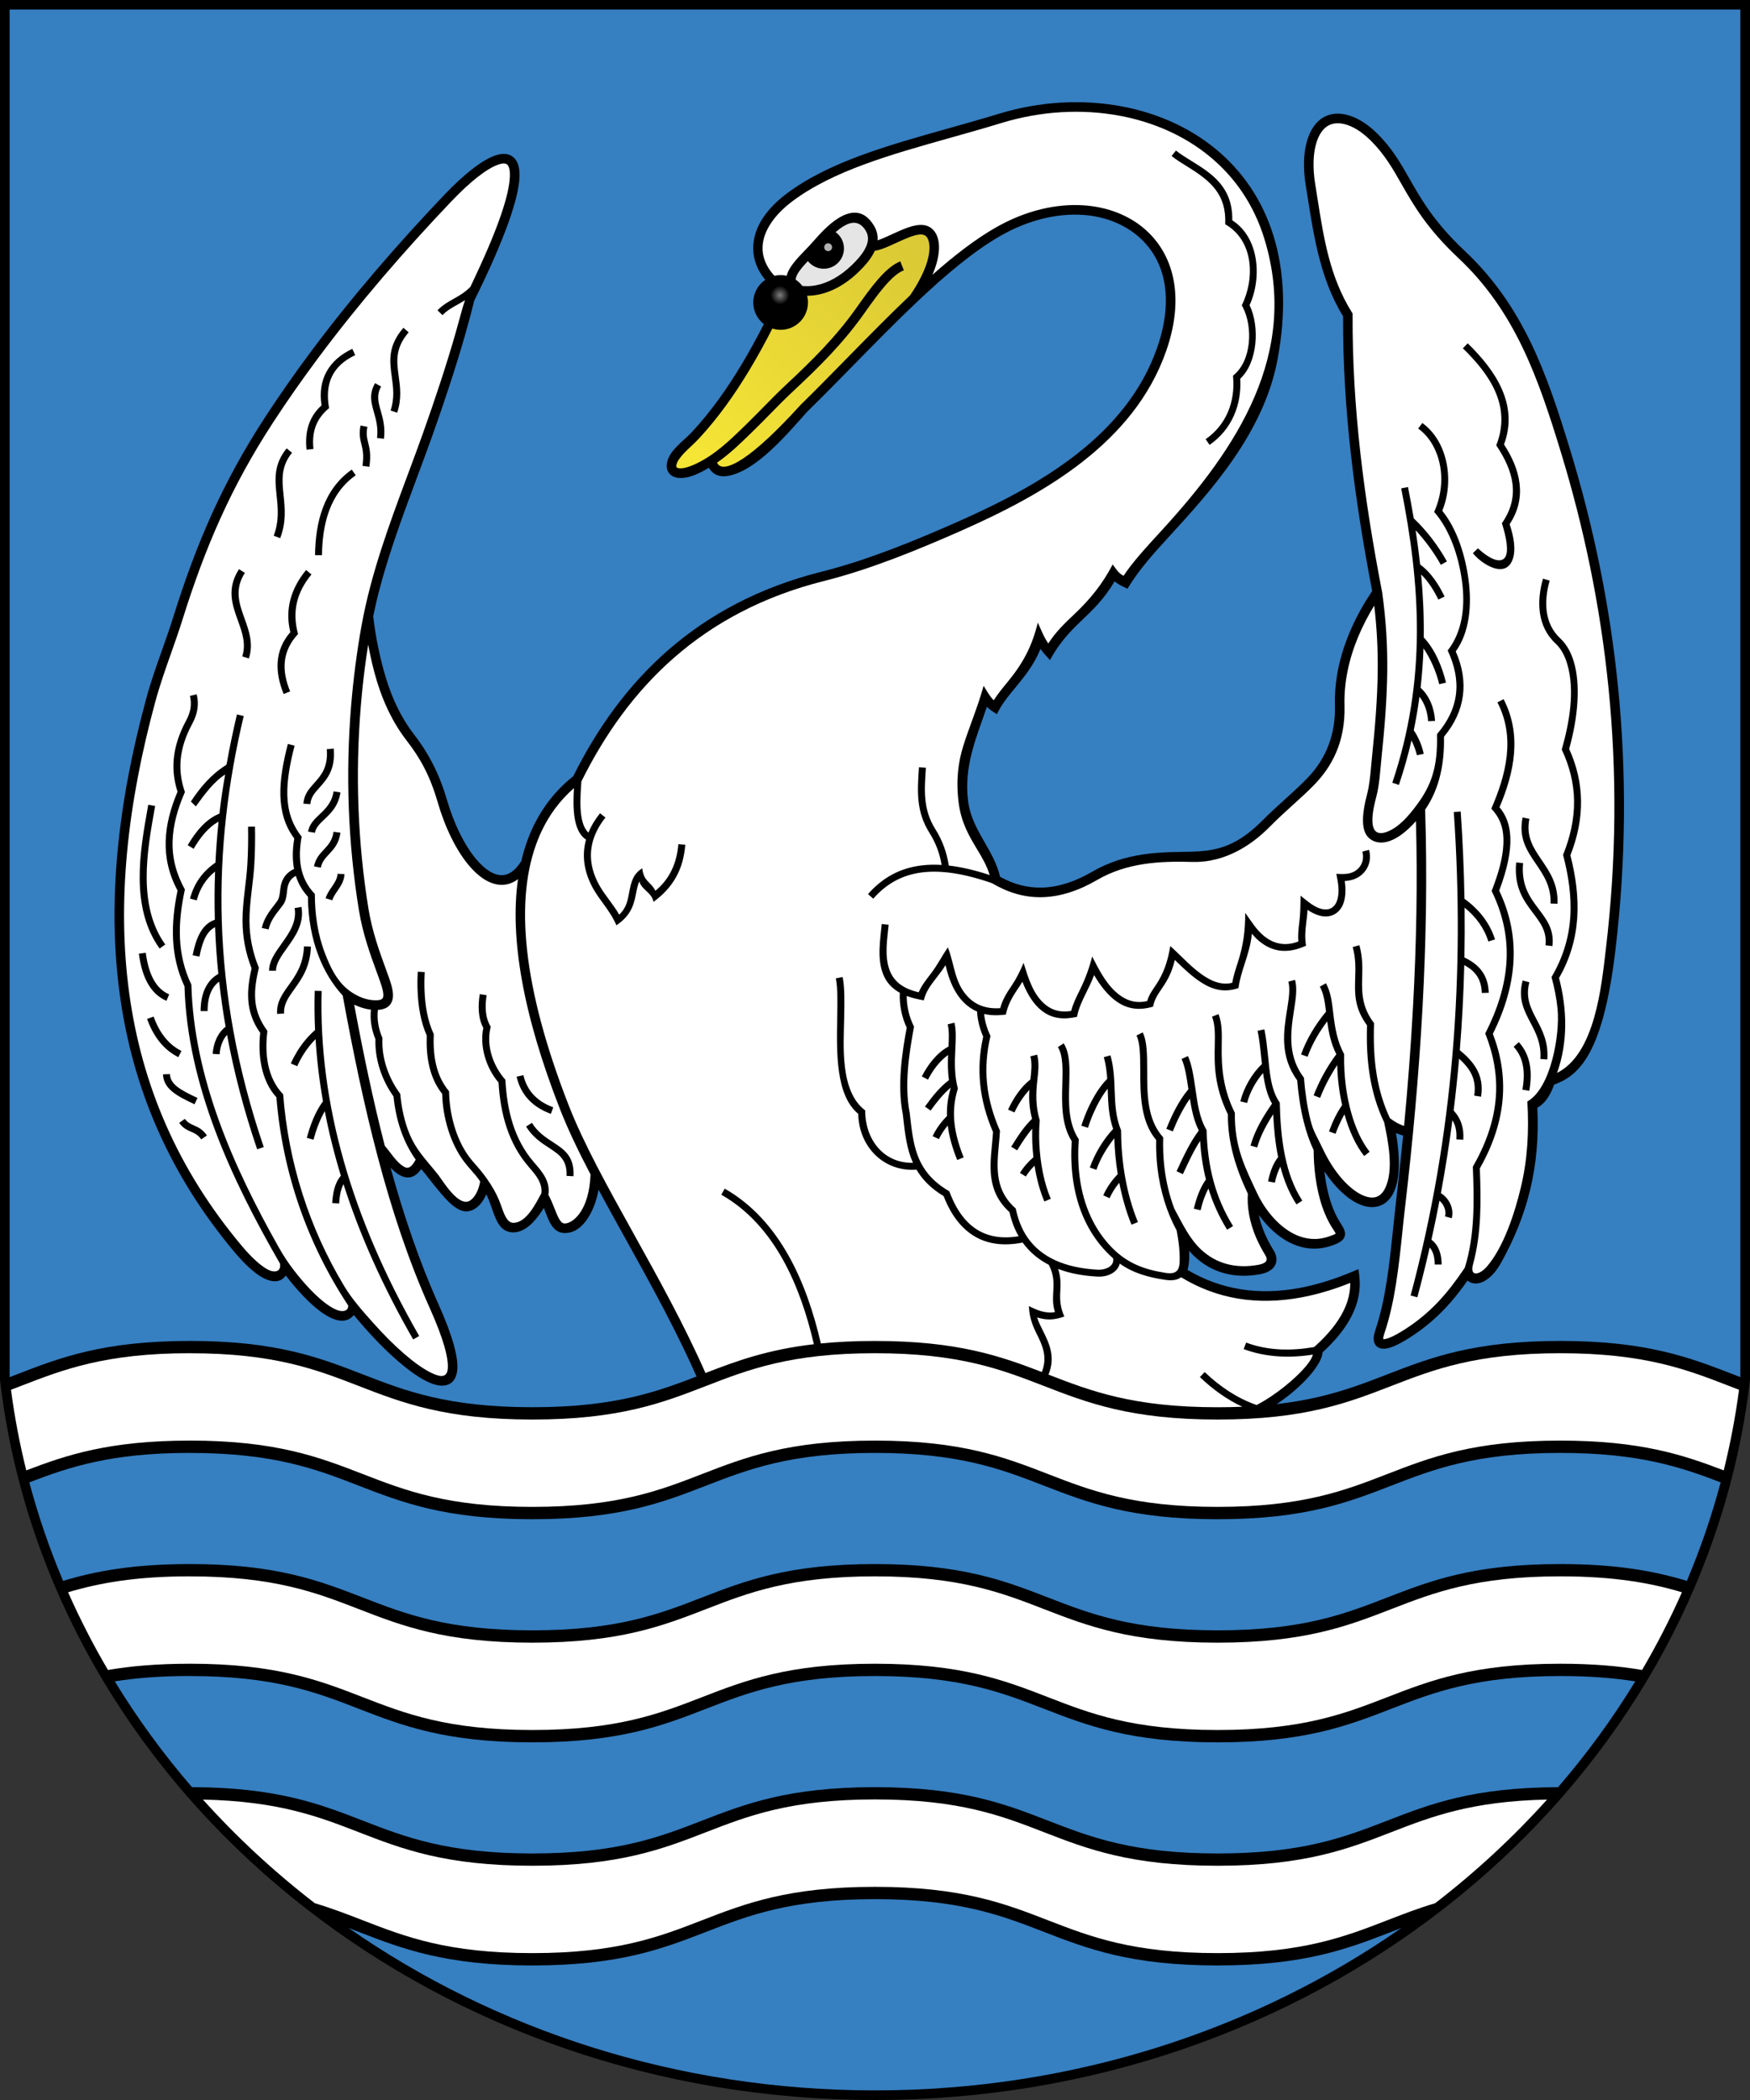<?xml version="1.0" encoding="UTF-8" standalone="no"?>
<!-- Creator: CorelDRAW -->

<svg
   xmlns:dc="http://purl.org/dc/elements/1.1/"
   xmlns:cc="http://creativecommons.org/ns#"
   xmlns:rdf="http://www.w3.org/1999/02/22-rdf-syntax-ns#"
   xmlns:svg="http://www.w3.org/2000/svg"
   xmlns="http://www.w3.org/2000/svg"
   xmlns:xlink="http://www.w3.org/1999/xlink"
   xmlns:sodipodi="http://sodipodi.sourceforge.net/DTD/sodipodi-0.dtd"
   xmlns:inkscape="http://www.inkscape.org/namespaces/inkscape"
   xml:space="preserve"
   width="300"
   height="360"
   style="fill-rule:evenodd"
   viewBox="0 0 84.667 101.6"
   id="svg2"
   version="1.1"
   inkscape:version="0.48.1 "
   sodipodi:docname="миоры.svg"><rect x="0" y="0" width="84.667" height="101.6" fill="#333333" stroke="none"/><sodipodi:namedview
   pagecolor="#ffffff"
   bordercolor="#666666"
   borderopacity="1"
   objecttolerance="10"
   gridtolerance="10"
   guidetolerance="10"
   inkscape:pageopacity="0"
   inkscape:pageshadow="2"
   inkscape:window-width="640"
   inkscape:window-height="480"
   id="namedview40"
   showgrid="false"
   fit-margin-top="0"
   fit-margin-left="0"
   fit-margin-right="0"
   fit-margin-bottom="0"
   inkscape:zoom="0.725"
   inkscape:cx="150"
   inkscape:cy="180"
   inkscape:window-x="0"
   inkscape:window-y="0"
   inkscape:window-maximized="0"
   inkscape:current-layer="svg2" />
 <defs
   id="defs4"><style
     type="text/css"
     id="style6">
   
    .fil0 {fill:black}
    .fil1 {fill:#367FC1}
    .fil6 {fill:#B2B2B2}
    .fil2 {fill:white}
    .fil3 {fill:black;fill-rule:nonzero}
    .fil7 {fill:#E5E5E5;fill-rule:nonzero}
    .fil4 {fill:white;fill-rule:nonzero}
    .fil8 {fill:url(#id0)}
    .fil5 {fill:url(#id1);fill-rule:nonzero}
   
  </style><radialGradient
     id="id0"
     gradientUnits="userSpaceOnUse"
     cx="94.39"
     cy="61.569"
     r="1.077"
     fx="94.39"
     fy="61.569">
   <stop
   offset="0"
   style="stop-color:#7F7F7F"
   id="stop9" />
   <stop
   offset="1"
   style="stop-color:black"
   id="stop11" />
  </radialGradient><linearGradient
     id="id1"
     gradientUnits="userSpaceOnUse"
     x1="84.494"
     y1="80.128"
     x2="109.646"
     y2="55.69">
   <stop
   offset="0"
   style="stop-color:#F5E535"
   id="stop14" />
   <stop
   offset="1"
   style="stop-color:#DBC935"
   id="stop16" />
  </linearGradient><linearGradient
     inkscape:collect="always"
     xlink:href="#id1"
     id="linearGradient3044"
     gradientUnits="userSpaceOnUse"
     x1="84.494"
     y1="80.128"
     x2="109.646"
     y2="55.69"
     gradientTransform="matrix(0.422,0,0,0.423,-2.096,-11.764)" /></defs>
 <path
   id="path3025"
   d="m 62.583,48.55 c 0.828,0 1.5,0.672 1.5,1.5 l 0,1.5 c 0,0.828 -0.672,1.5 -1.5,1.5 l -1.5,0 0,-4.5 1.5,0 z m 0,6 c 1.657,0 3,-1.343 3,-3 l 0,-1.5 c 0,-1.657 -1.343,-3 -3,-3 l -3,0 0,7.5 3,0 z m -6,-7.5 1.5,0 0,7.5 -1.5,0 0,-7.5 z m -3,0 1.5,0 0,7.5 -1.5,0 -3,-4.709 0,4.709 -1.5,0 0,-7.5 1.5,0 3,4.709 0,-4.709 z m -22.5,0 4.5,0 0,1.5 -3,0 0,1.5 3,0 0,1.5 -3,0 0,1.5 3,0 0,1.5 -4.5,0 0,-7.5 z m -6,-3.52e-4 1.5,0 0,6 3,0 0,1.5 -4.5,0 0,-7.5 z m 15.75,6 1.5,0 c 1.242,0 2.25,-1.008 2.25,-2.25 0,-1.242 -1.027,-2.245 -2.25,-2.25 l -1.5,0 0,1.5 1.5,0 c 0.414,0 0.75,0.336 0.75,0.75 0,0.414 -0.336,0.75 -0.75,0.75 l -1.5,0 0,1.5 z m 1.5,-7.5 c 2.899,0 5.25,2.351 5.25,5.25 0,2.899 -2.351,5.25 -5.25,5.25 -2.899,0 -5.25,-2.351 -5.25,-5.25 0,-2.899 2.351,-5.25 5.25,-5.25 z m 0,1.5 c 2.071,0 3.75,1.68 3.75,3.75 0,2.071 -1.68,3.75 -3.75,3.75 -2.071,0 -3.75,-1.679 -3.75,-3.75 0,-2.07 1.679,-3.75 3.75,-3.75 z"
   style="fill:#a90000;stroke:none"
   inkscape:connector-curvature="0" /><path
   style="fill:#000000"
   inkscape:connector-curvature="0"
   id="path20"
   d="M -1.390608e-6,66.755 C 0.099,67.605 0.226,68.447 0.384,69.28 3.866,87.638 21.325,101.6 42.333,101.6 c 21.007,0 38.467,-13.962 41.949,-32.319 0.158,-0.833 0.285,-1.676 0.385,-2.526 l 0,-66.755 -84.667,0 0,66.755 z"
   class="fil0" /><path
   style="fill:#367fc1"
   inkscape:connector-curvature="0"
   id="path22"
   d="m 84.2,66.628 0,-66.167 -83.734,0 0,66.167 C 0.578,66.585 0.69,66.541 0.802,66.498 2.894,65.687 4.986,64.876 9.182,64.876 l 0,-0.001 c 4.193,0 6.286,0.811 8.38,1.623 2.044,0.792 4.089,1.585 8.196,1.585 4.107,0 6.152,-0.793 8.196,-1.585 2.093,-0.811 4.184,-1.622 8.38,-1.622 4.196,0 6.287,0.811 8.38,1.622 2.044,0.792 4.089,1.585 8.196,1.585 4.107,0 6.152,-0.793 8.196,-1.585 2.093,-0.811 4.184,-1.622 8.38,-1.622 4.196,0 6.287,0.811 8.38,1.622 0.112,0.043 0.223,0.087 0.335,0.13 z M 16.866,93.278 c 7.072,4.93 15.897,7.858 25.467,7.858 9.57,0 18.395,-2.928 25.467,-7.858 -0.161,0.062 -0.321,0.124 -0.481,0.186 -2.098,0.813 -4.197,1.627 -8.41,1.627 -4.213,0 -6.312,-0.814 -8.41,-1.627 -2.042,-0.791 -4.082,-1.582 -8.166,-1.582 -4.084,0 -6.124,0.791 -8.166,1.582 -2.098,0.813 -4.197,1.627 -8.41,1.627 -4.213,0 -6.312,-0.814 -8.41,-1.627 -0.16,-0.062 -0.32,-0.124 -0.481,-0.186 z M 5.552,81.345 c 1.098,1.8 2.348,3.512 3.736,5.12 4.122,0.014 6.197,0.818 8.274,1.623 2.044,0.792 4.089,1.585 8.196,1.585 4.107,0 6.152,-0.793 8.196,-1.585 2.093,-0.811 4.184,-1.622 8.38,-1.622 4.196,0 6.287,0.811 8.38,1.622 2.044,0.792 4.089,1.585 8.196,1.585 4.107,0 6.152,-0.793 8.196,-1.585 2.075,-0.804 4.149,-1.608 8.273,-1.621 1.388,-1.608 2.638,-3.32 3.737,-5.121 -1.018,-0.16 -2.198,-0.258 -3.63,-0.258 -4.084,0 -6.124,0.791 -8.166,1.582 -2.098,0.813 -4.197,1.627 -8.41,1.627 -4.213,0 -6.312,-0.814 -8.41,-1.627 -2.042,-0.791 -4.082,-1.582 -8.166,-1.582 -4.084,0 -6.124,0.791 -8.166,1.582 -2.098,0.813 -4.197,1.627 -8.41,1.627 -4.213,0 -6.312,-0.814 -8.41,-1.627 C 15.307,81.878 13.269,81.088 9.182,81.088 l 0,-0.001 c -1.432,0 -2.612,0.097 -3.63,0.258 z m 76.063,-4.867 c 0.652,-1.541 1.198,-3.13 1.631,-4.759 -1.915,-0.736 -3.947,-1.426 -7.762,-1.426 -4.084,0 -6.124,0.791 -8.166,1.582 -2.098,0.813 -4.197,1.627 -8.41,1.627 -4.213,0 -6.312,-0.814 -8.41,-1.627 -2.042,-0.791 -4.082,-1.582 -8.166,-1.582 -4.084,0 -6.124,0.791 -8.166,1.582 -2.098,0.813 -4.197,1.627 -8.41,1.627 -4.213,0 -6.312,-0.814 -8.41,-1.627 -2.04,-0.791 -4.079,-1.581 -8.166,-1.581 l 0,-0.001 c -3.815,0 -5.846,0.69 -7.762,1.426 0.434,1.63 0.98,3.219 1.632,4.76 l 0.003,0.007 c 1.534,-0.468 3.379,-0.815 6.127,-0.815 l 0,-0.001 c 4.193,0 6.286,0.811 8.38,1.623 2.044,0.792 4.089,1.585 8.196,1.585 4.107,0 6.152,-0.793 8.196,-1.585 2.093,-0.811 4.184,-1.622 8.38,-1.622 4.196,0 6.287,0.811 8.38,1.622 2.044,0.792 4.089,1.585 8.196,1.585 4.107,0 6.152,-0.793 8.196,-1.585 2.093,-0.811 4.184,-1.622 8.38,-1.622 2.748,0 4.593,0.348 6.127,0.815 l 0.003,-0.008 z"
   class="fil1" /><path
   style="fill:#ffffff"
   inkscape:connector-curvature="0"
   id="path24"
   d="m 83.396,71.139 c 0.317,-1.277 0.565,-2.578 0.74,-3.9 -0.162,-0.062 -0.323,-0.125 -0.485,-0.187 -2.042,-0.791 -4.082,-1.582 -8.166,-1.582 -4.084,0 -6.124,0.791 -8.166,1.582 -2.098,0.813 -4.197,1.627 -8.41,1.627 -4.213,0 -6.312,-0.814 -8.41,-1.627 -2.042,-0.791 -4.082,-1.582 -8.166,-1.582 -4.084,0 -6.124,0.791 -8.166,1.582 -2.098,0.813 -4.197,1.627 -8.41,1.627 -4.213,0 -6.312,-0.814 -8.41,-1.627 C 15.307,66.262 13.269,65.471 9.182,65.471 l 0,-0.001 c -4.084,0 -6.124,0.791 -8.166,1.582 -0.161,0.063 -0.322,0.125 -0.485,0.187 0.175,1.322 0.423,2.623 0.74,3.9 1.947,-0.746 4.028,-1.441 7.911,-1.441 l 0,-0.001 c 4.193,0 6.286,0.811 8.38,1.623 2.044,0.792 4.089,1.585 8.196,1.585 4.107,0 6.152,-0.793 8.196,-1.585 2.093,-0.811 4.184,-1.622 8.38,-1.622 4.196,0 6.287,0.811 8.38,1.622 2.044,0.792 4.089,1.585 8.196,1.585 4.107,0 6.152,-0.793 8.196,-1.585 2.093,-0.811 4.184,-1.622 8.38,-1.622 3.883,0 5.963,0.694 7.911,1.441 z M 9.82,87.067 c 1.634,1.817 3.446,3.496 5.411,5.012 0.84,0.252 1.585,0.541 2.33,0.83 2.044,0.792 4.089,1.585 8.196,1.585 4.107,0 6.152,-0.793 8.196,-1.585 2.093,-0.811 4.184,-1.622 8.38,-1.622 4.196,0 6.287,0.811 8.38,1.622 2.044,0.792 4.089,1.585 8.196,1.585 4.107,0 6.152,-0.793 8.196,-1.585 0.745,-0.289 1.49,-0.578 2.33,-0.83 1.966,-1.517 3.778,-3.196 5.413,-5.014 -3.665,0.078 -5.596,0.826 -7.529,1.575 -2.098,0.813 -4.197,1.627 -8.41,1.627 -4.213,0 -6.312,-0.814 -8.41,-1.627 -2.042,-0.791 -4.082,-1.582 -8.166,-1.582 -4.084,0 -6.124,0.791 -8.166,1.582 -2.098,0.813 -4.197,1.627 -8.41,1.627 -4.213,0 -6.312,-0.814 -8.41,-1.627 -1.931,-0.748 -3.861,-1.496 -7.528,-1.574 z M 3.294,77.036 c 0.571,1.289 1.216,2.543 1.929,3.759 1.096,-0.187 2.378,-0.302 3.959,-0.302 l 0,-0.001 c 4.193,0 6.286,0.811 8.38,1.623 2.044,0.792 4.089,1.585 8.196,1.585 4.107,0 6.152,-0.793 8.196,-1.585 2.093,-0.811 4.184,-1.622 8.38,-1.622 4.196,0 6.287,0.811 8.38,1.622 2.044,0.792 4.089,1.585 8.196,1.585 4.107,0 6.152,-0.793 8.196,-1.585 2.093,-0.811 4.184,-1.622 8.38,-1.622 1.581,0 2.863,0.115 3.959,0.302 0.713,-1.216 1.359,-2.47 1.929,-3.759 -1.48,-0.444 -3.261,-0.771 -5.888,-0.771 -4.084,0 -6.124,0.791 -8.166,1.582 -2.098,0.813 -4.197,1.627 -8.41,1.627 -4.213,0 -6.312,-0.814 -8.41,-1.627 -2.042,-0.791 -4.082,-1.582 -8.166,-1.582 -4.084,0 -6.124,0.791 -8.166,1.582 -2.098,0.813 -4.197,1.627 -8.41,1.627 -4.213,0 -6.312,-0.814 -8.41,-1.627 C 15.307,77.056 13.269,76.266 9.182,76.266 l 0,-0.001 c -2.627,0 -4.408,0.327 -5.888,0.771 z"
   class="fil2" /><path
   style="fill:#000000;fill-rule:nonzero"
   inkscape:connector-curvature="0"
   id="path26"
   d="m 18.686,32.848 c 0.291,0.944 0.707,1.858 1.359,2.703 0.734,0.951 1.241,1.983 1.576,3.137 0.34,1.173 0.848,2.199 1.41,2.871 0.378,0.452 1.032,1.036 1.656,0.667 0.182,-0.108 0.359,-0.29 0.526,-0.557 l 0.005,0.003 c 0.101,-0.438 0.23,-0.852 0.387,-1.242 0.453,-1.129 1.175,-2.123 2.13,-2.877 1.143,-2.295 2.624,-4.381 4.574,-6.085 1.966,-1.718 4.405,-3.048 7.45,-3.811 1.092,-0.274 2.213,-0.646 3.319,-1.064 1.106,-0.418 2.203,-0.884 3.243,-1.344 1.978,-0.874 4.029,-1.916 5.768,-3.276 1.727,-1.351 3.151,-3.019 3.896,-5.153 0.46,-1.319 0.522,-2.469 0.288,-3.417 -0.454,-1.832 -2.062,-2.887 -3.88,-3.007 -1.231,-0.082 -2.618,0.233 -3.976,1.006 -1.287,0.734 -2.646,1.875 -4.036,3.19 l -0.015,0.022 -0.005,-0.003 c -0.999,0.946 -2.014,1.981 -3.033,3.019 -0.753,0.768 -1.507,1.537 -2.259,2.273 l -0.005,0.006 1.27e-4,1.27e-4 -4.64e-4,4.65e-4 -8.5e-5,-8.5e-5 c -0.876,0.964 -2.469,2.924 -3.904,3.124 -0.363,0.051 -0.68,-0.082 -0.864,-0.401 -0.435,0.255 -1.002,0.554 -1.515,0.483 -0.301,-0.042 -0.524,-0.252 -0.524,-0.566 -0.002,-0.684 0.787,-1.182 1.213,-1.641 0.906,-0.973 1.697,-2.089 2.403,-3.265 0.385,-0.641 0.744,-1.299 1.084,-1.962 C 36.645,15.438 36.445,15.059 36.445,14.633 c 0,-0.455 0.229,-0.856 0.578,-1.094 -0.773,-0.929 -0.749,-2.064 -0.083,-3.038 0.274,-0.401 0.652,-0.783 1.113,-1.129 l 8.44e-4,-6.34e-4 C 40.082,7.844 42.926,7.043 45.87,6.215 46.693,5.984 47.523,5.75 48.316,5.508 50.286,4.904 52.364,4.785 54.289,5.15 c 1.674,0.317 3.234,0.999 4.512,2.046 1.281,1.049 2.278,2.463 2.821,4.243 0.511,1.673 0.619,3.665 0.182,5.976 l -2.53e-4,0.001 c -0.673,3.559 -3.287,6.41 -5.236,8.537 -0.704,0.768 -1.484,1.626 -2.017,2.53 -0.242,-0.108 -0.424,-0.196 -0.628,-0.355 -0.497,0.854 -1.076,1.403 -1.627,1.924 -0.613,0.581 -1.099,1.142 -1.498,1.886 -0.157,-0.18 -0.323,-0.347 -0.46,-0.544 -0.297,0.757 -0.777,1.342 -1.224,1.885 -0.339,0.412 -0.656,0.791 -0.884,1.275 -0.168,-0.109 -0.34,-0.212 -0.484,-0.354 -0.539,1.563 -1.122,2.893 -0.906,4.575 0.179,1.396 1.24,2.32 1.544,3.643 0.66,0.371 1.349,0.549 2.068,0.523 0.758,-0.027 1.556,-0.28 2.397,-0.77 0.785,-0.457 1.603,-0.703 2.427,-0.828 2.471,-0.375 3.741,0.438 5.821,-1.666 0.7,-0.709 1.482,-1.333 2.172,-2.05 0.919,-0.954 1.353,-2.152 1.316,-3.476 l -2.54e-4,-0.009 0,-8.45e-4 c -0.016,-0.587 0.039,-1.176 0.154,-1.752 0.283,-1.413 0.917,-2.707 1.649,-3.796 -0.421,-2.191 -0.777,-4.381 -1.026,-6.587 -0.25,-2.213 -0.392,-4.443 -0.382,-6.705 -1.186,-1.932 -1.452,-4.149 -1.806,-6.335 l -2.53e-4,-0.002 c -0.035,-0.218 -0.059,-0.427 -0.072,-0.625 -0.013,-0.199 -0.016,-0.392 -0.009,-0.578 0.038,-0.981 0.361,-1.708 0.869,-2.043 l -4.22e-4,-8.452e-4 4.22e-4,-3.382e-4 0.002,0 c 0.106,-0.069 0.219,-0.122 0.337,-0.158 0.118,-0.036 0.241,-0.056 0.367,-0.06 0.611,-0.021 1.322,0.324 1.963,0.959 0.722,0.714 1.124,1.42 1.566,2.197 0.563,0.989 1.195,2.097 2.666,3.479 1.421,1.335 2.416,2.821 3.197,4.435 0.775,1.603 1.337,3.332 1.898,5.165 1.112,3.637 1.926,7.486 2.329,11.537 0.403,4.053 0.396,8.307 -0.137,12.751 -0.317,2.641 -0.793,4.152 -1.325,5.055 -0.522,0.885 -1.096,1.198 -1.633,1.398 -0.104,0.293 -0.228,0.534 -0.371,0.724 -0.131,0.173 -0.278,0.305 -0.442,0.394 0.071,1.444 -0.053,2.744 -0.345,3.958 -0.302,1.258 -0.784,2.42 -1.414,3.55 -0.22,0.394 -0.473,0.669 -0.715,0.826 -0.163,0.106 -0.326,0.162 -0.475,0.169 -0.163,0.008 -0.309,-0.04 -0.427,-0.141 -0.343,0.487 -0.7,0.94 -1.102,1.363 -0.482,0.506 -1.027,0.968 -1.689,1.391 -0.482,0.308 -0.854,0.481 -1.115,0.528 -0.158,0.029 -0.289,0.016 -0.395,-0.037 -0.13,-0.065 -0.207,-0.177 -0.233,-0.332 -0.022,-0.133 0.001,-0.301 0.069,-0.501 l 2.53e-4,8.5e-5 0.001,-0.003 0,-8.46e-4 c 0.504,-1.497 0.68,-3.181 0.849,-4.804 0.043,-0.409 0.085,-0.813 0.127,-1.178 0.134,-1.146 0.258,-2.295 0.37,-3.444 -0.115,-0.028 -0.231,-0.068 -0.346,-0.119 0.244,1.421 0.152,2.37 -0.137,2.923 -0.179,0.342 -0.432,0.545 -0.731,0.623 -0.29,0.076 -0.614,0.03 -0.948,-0.122 -0.547,-0.249 -1.139,-0.8 -1.647,-1.573 0.056,0.509 0.161,1.059 0.337,1.571 0.058,0.17 0.124,0.334 0.196,0.488 0.072,0.154 0.154,0.302 0.245,0.441 l 0,8.46e-4 8.44e-4,0.001 -2.11e-4,1.27e-4 c 0.183,0.279 0.269,0.466 0.196,0.666 -0.069,0.189 -0.26,0.304 -0.627,0.429 -1.349,0.461 -2.518,-0.254 -3.309,-1.215 -0.074,-0.09 -0.144,-0.181 -0.211,-0.274 0.062,0.295 0.159,0.602 0.293,0.914 0.057,0.134 0.12,0.265 0.188,0.394 0.072,0.137 0.148,0.269 0.227,0.396 l 4.22e-4,-2.53e-4 0.003,0.004 c 0.067,0.107 0.112,0.216 0.131,0.323 l 1.69e-4,-4.2e-5 c 0.024,0.133 0.011,0.261 -0.044,0.378 -0.053,0.114 -0.141,0.213 -0.267,0.292 -0.12,0.076 -0.278,0.134 -0.474,0.17 -1.244,0.228 -2.319,-0.076 -3.146,-0.84 -0.098,-0.091 -0.194,-0.189 -0.285,-0.293 0.002,0.04 0.004,0.079 0.005,0.118 0.009,0.287 -0.011,0.562 -0.078,0.809 1.613,0.955 3.424,1.245 5.432,0.868 0.407,-0.076 0.822,-0.18 1.244,-0.31 0.425,-0.131 0.858,-0.29 1.297,-0.475 l 0.013,-0.005 0.28,-0.118 0.039,0.303 c 0.083,0.645 -0.034,1.288 -0.351,1.929 -0.298,0.601 -0.772,1.199 -1.423,1.793 -0.037,0.577 -0.876,1.53 -1.898,2.28 -0.209,0.154 -0.427,0.3 -0.647,0.435 -0.175,0.107 -0.351,0.205 -0.525,0.294 l -0.074,0.023 c -0.592,0.043 -1.234,0.066 -1.937,0.066 -4.107,0 -6.152,-0.793 -8.196,-1.585 -2.093,-0.811 -4.184,-1.622 -8.38,-1.622 -4.196,0 -6.287,0.811 -8.38,1.622 l -0.087,0.033 c -1.05,-2.447 -2.376,-4.834 -3.621,-7.076 -0.443,-0.798 -0.876,-1.578 -1.284,-2.337 -0.132,0.788 -0.654,2.122 -1.658,2.096 -0.036,-8.46e-4 -0.066,-0.003 -0.09,-0.007 l 4.3e-5,-1.7e-4 c -0.555,-0.086 -0.718,-0.771 -0.898,-1.21 -0.283,0.447 -0.69,1.007 -1.235,1.153 -0.086,0.023 -0.173,0.034 -0.26,0.032 l -0.002,0 -0.007,-2.11e-4 -9.29e-4,0 c -0.614,-0.021 -0.807,-0.576 -1.016,-1.181 -0.078,-0.225 -0.159,-0.459 -0.265,-0.659 -0.138,0.322 -0.373,0.654 -0.714,0.778 -0.073,0.027 -0.147,0.042 -0.222,0.046 l -0.003,0 -0.009,3.38e-4 -0.002,0 c -0.556,0.016 -1.13,-0.711 -1.731,-1.471 -0.153,-0.194 -0.308,-0.391 -0.467,-0.578 -0.465,0.677 -1.039,0.411 -1.484,-0.07 0.635,2.307 1.388,4.534 2.319,6.609 0.707,1.577 0.968,2.605 0.909,3.191 -0.042,0.414 -0.229,0.648 -0.529,0.726 -0.257,0.067 -0.585,-0.004 -0.962,-0.191 -0.92,-0.456 -2.239,-1.653 -3.514,-3.202 -0.009,0.012 -0.019,0.023 -0.029,0.034 -0.451,0.506 -1.163,0.108 -1.589,-0.208 -0.533,-0.395 -1.13,-1.03 -1.673,-1.739 l -0.006,0.009 c -0.289,0.409 -0.784,0.287 -1.151,0.074 -0.395,-0.229 -0.851,-0.653 -1.293,-1.177 C 8.175,56.812 6.413,52.623 5.796,48.121 5.18,43.632 5.705,38.835 7.073,33.807 l -8.864e-4,-2.53e-4 c 0.219,-0.804 0.493,-1.581 0.768,-2.358 0.19,-0.537 0.379,-1.074 0.55,-1.618 0.551,-1.762 1.145,-3.382 1.856,-4.955 0.712,-1.574 1.543,-3.102 2.571,-4.679 l 9.28e-4,-0.003 2.54e-4,-3.8e-4 5.9e-4,4.23e-4 c 0.346,-0.531 0.706,-1.063 1.077,-1.594 0.379,-0.542 0.758,-1.067 1.136,-1.573 1.991,-2.671 4.205,-5.228 6.473,-7.608 0.937,-0.984 1.818,-1.678 2.451,-1.895 0.363,-0.124 0.667,-0.104 0.887,0.087 0.206,0.179 0.312,0.495 0.29,0.97 -0.046,1.016 -0.677,2.911 -2.193,5.974 -0.068,0.282 -0.139,0.558 -0.211,0.828 -0.078,0.293 -0.161,0.59 -0.247,0.889 -0.446,1.553 -1.003,3.231 -1.569,4.82 l -2.96e-4,-8.5e-5 -1.69e-4,4.65e-4 0,9.3e-4 c -0.219,0.615 -0.477,1.306 -0.736,2.003 -0.735,1.973 -1.483,3.979 -1.969,6.031 -0.054,0.228 -0.104,0.457 -0.152,0.686 0.116,1.015 0.331,2.061 0.63,3.034 z"
   class="fil3" /><path
   style="fill:#ffffff;fill-rule:nonzero"
   inkscape:connector-curvature="0"
   id="path28"
   d="M 60.373,57.757 C 59.8,56.545 59.394,55.286 59.407,53.918 58.731,52.532 58.753,51.458 58.772,50.573 c 0.011,-0.529 0.021,-0.987 -0.132,-1.387 l 0.315,-0.12 c 0.175,0.459 0.165,0.948 0.153,1.513 -0.025,1.182 0.101,2.179 0.636,3.262 -0.025,1.697 0.526,2.694 1.068,3.87 l 2.54e-4,4.22e-4 -3.8e-4,1.69e-4 c 0.082,0.175 0.178,0.353 0.288,0.529 l 4.22e-4,-2.53e-4 c 0.111,0.178 0.236,0.353 0.372,0.518 0.683,0.83 1.679,1.453 2.803,1.07 0.224,-0.076 0.331,-0.12 0.341,-0.148 0.006,-0.016 -0.048,-0.102 -0.148,-0.255 l -8.45e-4,-8.45e-4 -4.22e-4,-8.45e-4 -4.22e-4,2.95e-4 C 64.365,59.269 64.274,59.102 64.191,58.927 64.109,58.753 64.037,58.573 63.975,58.392 63.655,57.459 63.557,56.416 63.557,55.678 l 0,-0.029 c -0.193,-0.41 -0.351,-0.864 -0.477,-1.363 -0.153,-0.606 -0.259,-1.28 -0.322,-2.02 -0.848,-1.16 -0.654,-2.382 -0.49,-3.408 0.085,-0.533 0.161,-1.009 0.064,-1.363 l -2.53e-4,-8.45e-4 0.324,-0.088 2.53e-4,8.45e-4 c 0.116,0.424 0.034,0.934 -0.056,1.504 -0.184,1.159 -0.272,2.225 0.486,3.231 0.057,0.694 0.15,1.386 0.32,2.062 0.142,0.561 0.292,0.738 0.592,1.375 0.537,1.142 1.269,1.947 1.917,2.243 0.237,0.108 0.456,0.143 0.64,0.095 0.173,-0.045 0.324,-0.172 0.438,-0.389 0.466,-0.891 0.161,-2.334 -0.026,-3.229 -0.35,-0.728 -0.565,-1.475 -0.689,-2.223 -0.139,-0.832 -0.165,-1.664 -0.14,-2.468 -0.618,-0.845 -0.596,-1.54 -0.572,-2.29 0.015,-0.463 0.031,-0.949 -0.121,-1.499 l 0.324,-0.09 c 0.165,0.599 0.148,1.111 0.133,1.599 -0.027,0.846 0.044,1.467 0.576,2.171 -0.029,0.843 -0.007,1.686 0.132,2.521 0.117,0.7 0.316,1.401 0.638,2.083 0.215,0.154 0.423,0.292 0.683,0.367 0.181,-1.919 0.328,-3.84 0.432,-5.757 0.164,-3.015 0.222,-6.02 0.142,-8.986 l -0.005,0.006 c -0.446,0.499 -0.857,0.798 -1.211,0.935 -0.404,0.157 -0.746,0.114 -0.999,-0.076 -0.024,-0.018 -0.043,-0.033 -0.057,-0.046 l 0,-8.46e-4 -0.001,-0.001 -8.44e-4,0 c -0.053,-0.048 -0.099,-0.104 -0.139,-0.171 -0.037,-0.062 -0.067,-0.132 -0.091,-0.212 -0.105,-0.35 -0.078,-0.904 0.134,-1.711 0.118,-0.448 0.159,-0.909 0.201,-1.374 0.013,-0.15 0.027,-0.301 0.039,-0.415 0.163,-1.579 0.266,-2.911 0.28,-4.18 0.012,-1.064 -0.039,-2.089 -0.168,-3.184 -0.578,0.944 -1.061,2.023 -1.293,3.183 -0.054,0.272 -0.095,0.544 -0.119,0.814 -0.025,0.274 -0.034,0.553 -0.027,0.835 l 4.2e-5,0 2.54e-4,0.009 c 0.025,0.904 -0.139,1.651 -0.408,2.276 -0.269,0.625 -0.643,1.125 -1.037,1.535 -0.312,0.324 -0.659,0.638 -1.028,0.973 -0.363,0.329 -0.749,0.678 -1.149,1.083 -0.753,0.762 -1.63,1.322 -2.575,1.564 -0.189,0.048 -0.377,0.084 -0.565,0.106 -0.188,0.022 -0.38,0.031 -0.577,0.026 l -8.44e-4,0 -0.009,-2.54e-4 c -0.776,-0.022 -1.57,-0.016 -2.354,0.103 -0.772,0.117 -1.536,0.346 -2.264,0.77 -0.907,0.528 -1.777,0.802 -2.613,0.832 -0.896,0.032 -1.711,-0.226 -2.477,-0.678 -1.361,-0.473 -2.467,-0.634 -3.382,-0.52 -0.974,0.122 -1.735,0.56 -2.361,1.272 l -0.253,-0.223 c 0.681,-0.773 1.51,-1.251 2.573,-1.384 0.309,-0.039 0.638,-0.048 0.989,-0.026 -0.093,-0.555 -0.285,-1.07 -0.586,-1.547 -0.658,-1.042 -0.588,-2.022 -0.511,-3.178 l 0.336,0.022 c -0.072,1.072 -0.151,2.009 0.459,2.976 0.341,0.54 0.552,1.126 0.648,1.757 0.596,0.068 1.252,0.219 1.978,0.458 -0.139,-0.464 -0.374,-0.857 -0.617,-1.26 -0.372,-0.62 -0.759,-1.265 -0.884,-2.24 -0.069,-0.538 -0.074,-1.027 -0.032,-1.477 0.042,-0.453 0.131,-0.865 0.249,-1.246 0.307,-0.985 0.681,-1.824 0.991,-2.93 0.141,0.22 0.273,0.472 0.455,0.662 l 0,8.45e-4 c 0.011,0.012 0.023,0.024 0.035,0.035 0.193,-0.303 0.43,-0.593 0.678,-0.894 0.754,-0.917 1.174,-1.726 1.455,-2.862 0.155,0.338 0.292,0.702 0.507,1.008 0.36,-0.564 0.8,-0.981 1.259,-1.416 0.774,-0.733 1.363,-1.46 1.855,-2.407 0.152,0.204 0.289,0.438 0.529,0.548 0.406,-0.628 1.082,-1.365 1.864,-2.218 3.63,-3.961 6.643,-8.528 4.952,-14.065 C 60.666,9.889 59.722,8.549 58.508,7.555 57.291,6.559 55.803,5.909 54.204,5.606 52.35,5.255 50.349,5.369 48.45,5.951 47.615,6.207 46.801,6.435 45.995,6.662 43.093,7.479 40.289,8.267 38.331,9.742 l -8.44e-4,6.339e-4 c -0.419,0.315 -0.761,0.66 -1.007,1.02 -0.266,0.389 -0.419,0.795 -0.43,1.195 -0.011,0.396 0.114,0.795 0.403,1.18 0.052,0.069 0.109,0.137 0.171,0.205 0.097,-0.023 0.198,-0.034 0.301,-0.034 0.1,0 0.198,0.011 0.292,0.032 0.101,-0.414 0.494,-0.824 0.885,-1.231 0.068,-0.071 0.137,-0.143 0.208,-0.218 l -4.2e-5,-4.2e-5 0.008,-0.008 c 0.057,-0.061 0.111,-0.122 0.172,-0.191 0.301,-0.34 0.756,-0.854 1.246,-1.15 0.597,-0.36 1.226,-0.42 1.707,0.38 0.141,0.235 0.19,0.471 0.173,0.703 0.202,-0.064 0.45,-0.178 0.704,-0.295 0.726,-0.335 1.507,-0.695 1.973,-0.224 l 8.44e-4,8.87e-4 0.003,0.003 8.44e-4,9.3e-4 c 0.071,0.073 0.132,0.163 0.179,0.27 0.044,0.1 0.077,0.216 0.095,0.347 0.053,0.379 -0.019,0.905 -0.3,1.564 1.05,-0.928 2.079,-1.726 3.075,-2.293 1.439,-0.82 2.917,-1.153 4.233,-1.066 1.049,0.07 1.997,0.405 2.746,0.974 0.754,0.573 1.306,1.379 1.555,2.386 0.255,1.031 0.191,2.271 -0.3,3.68 -0.778,2.229 -2.257,3.964 -4.048,5.365 -1.779,1.392 -3.862,2.45 -5.866,3.336 -1.042,0.46 -2.144,0.929 -3.266,1.353 -1.123,0.424 -2.261,0.802 -3.37,1.08 -2.97,0.745 -5.346,2.038 -7.258,3.709 -1.914,1.673 -3.366,3.727 -4.488,5.991 -0.044,0.7 -0.173,2.004 0.342,2.476 0.137,-0.34 0.332,-0.653 0.561,-0.939 l 0.262,0.21 c -0.253,0.316 -0.461,0.673 -0.584,1.06 -0.242,0.766 -0.107,1.537 0.317,2.267 l 0.001,0.002 3.8e-4,8.45e-4 -8.4e-5,4.2e-5 c 0.13,0.223 0.296,0.449 0.458,0.669 0.174,0.237 0.345,0.469 0.471,0.699 0.345,-0.316 0.415,-0.696 0.48,-1.051 0.098,-0.535 0.19,-0.914 0.635,-1.192 0.079,0.664 0.42,0.643 0.637,1.088 0.701,-0.575 1.04,-1.36 1.111,-2.254 l 0.336,0.026 c -0.095,1.19 -0.578,2.061 -1.537,2.764 -0.096,-0.471 -0.558,-0.559 -0.688,-0.99 -0.075,0.162 -0.128,0.424 -0.164,0.618 -0.128,0.699 -0.357,1.098 -0.942,1.508 -0.162,-0.373 -0.372,-0.688 -0.613,-1.017 -0.167,-0.228 -0.339,-0.461 -0.479,-0.701 l -0.001,-0.002 -3.8e-4,-8.45e-4 1.27e-4,-8.5e-5 c -0.451,-0.777 -0.606,-1.601 -0.378,-2.428 -0.658,-0.424 -0.633,-1.639 -0.584,-2.491 -0.333,0.291 -0.631,0.613 -0.894,0.964 -0.337,0.452 -0.619,0.955 -0.842,1.511 -1.163,2.896 -0.742,7.184 1.483,12.877 l -4.2e-5,0 2.96e-4,4.23e-4 c 0.729,1.864 1.89,3.955 3.131,6.189 1.19,2.143 2.453,4.416 3.485,6.757 1.474,-0.57 2.978,-1.129 5.245,-1.393 -0.648,-2.792 -1.887,-5.759 -4.48,-7.234 l 0.166,-0.293 c 2.692,1.531 3.983,4.592 4.651,7.491 0.776,-0.078 1.639,-0.122 2.617,-0.122 3.992,0 6.079,0.734 8.074,1.503 0.297,-0.75 0.007,-1.332 -0.258,-1.864 -0.227,-0.454 -0.345,-0.825 -0.368,-1.326 0.4,0.2 0.801,0.372 1.261,0.29 -0.117,-0.358 -0.099,-0.672 -0.081,-0.994 0.021,-0.388 0.044,-0.789 -0.215,-1.292 -0.516,-0.266 -0.94,-0.624 -1.267,-1.077 -1.222,0.242 -2.27,-0.011 -3.053,-0.916 -0.338,-0.391 -0.584,-0.853 -0.771,-1.333 -0.627,-0.376 -1.036,-0.809 -1.312,-1.278 -1.606,0.114 -2.791,-1.128 -2.818,-2.7 -1.087,-0.896 -1.05,-2.94 -1.018,-4.637 0.014,-0.767 0.027,-1.46 -0.067,-1.916 l -2.53e-4,-0.001 0.33,-0.067 2.53e-4,0.001 c 0.102,0.491 0.088,1.202 0.074,1.988 -0.024,1.317 -0.214,3.542 1.018,4.465 -0.01,1.371 0.864,2.564 2.311,2.536 -0.301,-0.669 -0.385,-1.401 -0.469,-2.144 l 0,-4.23e-4 c -0.007,-0.064 -0.015,-0.131 -0.026,-0.221 -0.138,-0.698 -0.145,-1.446 -0.089,-2.175 0.054,-0.703 0.168,-1.391 0.281,-2 C 43.623,49.204 43.508,48.605 43.534,48.032 43.105,47.794 42.854,47.474 42.715,47.102 42.433,46.35 42.586,45.481 42.659,44.705 l 0.335,0.032 c -0.067,0.713 -0.213,1.516 0.048,2.206 0.186,0.494 0.592,0.88 1.408,1.065 0.112,-0.29 0.342,-0.587 0.581,-0.897 0.32,-0.414 0.537,-0.853 0.827,-1.278 0.33,0.834 0.314,1.727 0.991,2.415 0.39,0.396 0.904,0.572 1.543,0.528 0.115,-0.439 0.332,-0.762 0.549,-1.084 0.241,-0.358 0.413,-0.712 0.581,-1.106 0.229,0.724 0.456,1.538 1.072,2.033 0.344,0.277 0.754,0.374 1.23,0.291 0.083,-0.334 0.246,-0.664 0.419,-1.013 0.264,-0.533 0.451,-1.047 0.598,-1.619 0.356,0.686 0.719,1.429 1.364,1.89 0.386,0.276 0.815,0.379 1.298,0.264 0.074,-0.272 0.221,-0.485 0.387,-0.728 0.423,-0.616 0.608,-1.205 0.73,-1.934 0.567,0.507 1.068,1.099 1.72,1.503 0.423,0.262 0.842,0.386 1.277,0.274 0.055,-0.322 0.16,-0.647 0.271,-0.988 0.268,-0.825 0.359,-1.541 0.357,-2.395 0.28,0.384 0.526,0.803 0.896,1.11 0.491,0.408 1.065,0.515 1.676,0.275 -0.032,-0.323 0.009,-0.646 0.05,-0.968 0.053,-0.42 0.045,-0.826 0.058,-1.246 0.333,0.259 0.674,0.591 1.105,0.658 0.314,0.049 0.543,-0.107 0.65,-0.401 0.154,-0.423 0.057,-0.89 -0.027,-1.316 0.228,0.011 0.454,0.029 0.677,-0.035 0.464,-0.131 0.711,-0.575 0.581,-1.036 l 0.324,-0.091 c 0.18,0.638 -0.173,1.271 -0.815,1.452 -0.109,0.031 -0.229,0.051 -0.36,0.058 0.064,0.442 0.036,0.807 -0.064,1.083 -0.162,0.445 -0.545,0.693 -1.018,0.619 -0.22,-0.034 -0.464,-0.135 -0.719,-0.308 -0.008,0.201 -0.033,0.403 -0.059,0.605 -0.049,0.387 -0.077,0.744 -0.012,1.13 -0.8,0.368 -1.561,0.364 -2.263,-0.218 -0.13,-0.108 -0.248,-0.229 -0.358,-0.358 -0.051,0.535 -0.21,1.025 -0.36,1.487 -0.118,0.364 -0.239,0.758 -0.288,1.14 -0.644,0.217 -1.186,0.11 -1.758,-0.244 -0.439,-0.272 -0.871,-0.672 -1.322,-1.117 -0.16,0.703 -0.438,1.108 -0.675,1.453 -0.18,0.262 -0.316,0.492 -0.377,0.806 -0.645,0.189 -1.222,0.14 -1.78,-0.259 -0.396,-0.283 -0.751,-0.718 -1.073,-1.269 -0.114,0.311 -0.256,0.598 -0.392,0.873 -0.185,0.373 -0.357,0.738 -0.436,1.148 -0.627,0.14 -1.206,0.106 -1.726,-0.313 -0.368,-0.296 -0.673,-0.758 -0.915,-1.385 -0.079,0.133 -0.163,0.258 -0.248,0.384 -0.262,0.389 -0.457,0.743 -0.553,1.207 -0.354,0.038 -0.701,0.051 -1.051,-0.032 0.037,0.376 0.151,0.727 0.307,1.069 -0.179,0.758 -0.244,1.523 -0.165,2.299 0.081,0.794 0.305,1.555 0.625,2.284 -0.013,0.239 -0.035,0.477 -0.058,0.714 -0.112,1.168 -0.15,2.192 0.819,3.046 0.108,0.499 0.277,0.975 0.569,1.399 0.666,0.967 1.824,1.479 3.411,1.562 0.318,0.016 0.798,-0.136 0.737,-0.546 -0.109,-0.096 -0.218,-0.2 -0.329,-0.315 -0.86,-0.893 -1.433,-2.095 -1.626,-3.572 -0.037,-0.285 -0.06,-0.582 -0.069,-0.889 -0.008,-0.291 -0.002,-0.59 0.017,-0.895 -0.509,-0.812 -0.481,-1.835 -0.455,-2.763 0.02,-0.726 0.038,-1.389 -0.213,-1.785 l -4.22e-4,3.39e-4 -2.53e-4,-3.81e-4 4.22e-4,-3.38e-4 -0.002,-0.003 0.123,-0.079 0.159,-0.106 2.53e-4,3.8e-4 0.001,0.003 c 0.308,0.483 0.289,1.197 0.267,1.977 -0.025,0.905 -0.061,1.872 0.463,2.665 l -0.004,0.057 -2.54e-4,0.004 c -0.022,0.317 -0.028,0.623 -0.02,0.916 0.008,0.294 0.03,0.578 0.066,0.853 0.183,1.403 0.725,2.54 1.535,3.382 0.75,0.778 1.585,1.092 2.635,1.252 0.694,0.106 0.684,-0.324 0.664,-0.936 -0.012,-0.378 -0.076,-0.752 -0.144,-1.123 -0.478,-0.877 -0.793,-1.908 -0.924,-2.997 -0.055,-0.457 -0.076,-0.918 -0.065,-1.378 -0.765,-0.893 -0.769,-2.232 -0.771,-3.376 -0.002,-0.699 -0.003,-1.322 -0.182,-1.675 l 0,-8.45e-4 -2.53e-4,-4.22e-4 0.292,-0.146 0.009,-0.005 c 0.214,0.423 0.215,1.084 0.217,1.827 0.003,1.1 -0.022,2.374 0.775,3.251 -0.015,0.489 0.002,0.977 0.06,1.463 0.083,0.698 0.245,1.371 0.48,1.99 0.383,0.696 0.715,1.441 1.308,1.989 0.718,0.664 1.657,0.926 2.751,0.726 0.291,-0.053 0.526,-0.17 0.344,-0.46 l -0.003,-0.004 0,-8.45e-4 C 61.051,60.456 60.899,60.171 60.772,59.876 60.455,59.141 60.326,58.384 60.373,57.757 z m 6.496,-29.116 0.01,0.054 -0.003,0.004 c 0.182,1.322 0.254,2.526 0.24,3.787 -0.014,1.291 -0.117,2.635 -0.282,4.224 -0.064,0.622 -0.092,1.251 -0.252,1.86 -0.122,0.464 -0.547,2.089 0.539,1.667 0.58,-0.225 1.043,-0.785 1.41,-1.275 0.724,-0.965 1.034,-1.858 0.992,-3.443 1.07,-1.243 1.208,-2.57 0.518,-4.048 0.73,-0.932 0.855,-2.183 0.69,-3.372 -0.159,-1.149 -0.565,-2.439 -1.345,-3.331 0.444,-0.983 0.483,-2.16 -0.017,-3.136 -0.09,-0.177 -0.199,-0.343 -0.324,-0.494 -0.125,-0.15 -0.268,-0.285 -0.428,-0.401 l -0.002,-0.001 -0.001,-9.72e-4 0.169,-0.228 0.031,-0.043 4.22e-4,4.64e-4 8.4e-5,-1.26e-4 0.001,9.72e-4 -8.5e-5,1.27e-4 c 0.183,0.133 0.346,0.287 0.488,0.458 0.142,0.17 0.263,0.357 0.365,0.556 0.5,0.978 0.518,2.247 0.111,3.232 0.732,0.901 1.117,2.201 1.269,3.324 0.17,1.261 0.044,2.571 -0.618,3.482 0.65,1.46 0.46,2.901 -0.569,4.125 0.026,1.252 -0.198,2.493 -0.912,3.531 0.103,3.159 0.048,6.358 -0.126,9.566 -0.176,3.238 -0.472,6.482 -0.849,9.698 -0.048,0.407 -0.087,0.788 -0.127,1.172 -0.172,1.648 -0.35,3.358 -0.87,4.904 l -2.53e-4,-8.5e-5 -0.001,0.003 0,8.46e-4 c -0.042,0.125 -0.059,0.217 -0.051,0.275 0.018,0.002 0.048,-4.23e-4 0.089,-0.008 0.203,-0.037 0.519,-0.188 0.949,-0.463 0.626,-0.401 1.144,-0.839 1.602,-1.321 0.459,-0.483 0.86,-1.012 1.253,-1.593 l 0.052,-0.078 c 0.489,-1.578 0.451,-3.246 0.387,-4.882 0.591,-1.028 1.016,-2.144 1.111,-3.335 0.086,-1.078 -0.113,-2.113 -0.51,-3.112 0.568,-1.118 0.977,-2.314 1.033,-3.577 0.052,-1.167 -0.212,-2.272 -0.724,-3.316 0.307,-0.799 0.601,-1.692 0.57,-2.563 -0.02,-0.568 -0.2,-1.011 -0.585,-1.421 0.712,-1.638 1.174,-3.445 0.295,-5.141 l 0.299,-0.155 c 0.889,1.717 0.523,3.534 -0.199,5.228 0.308,0.363 0.503,0.835 0.526,1.476 0.023,0.653 -0.135,1.484 -0.54,2.559 0.514,1.075 0.746,2.191 0.694,3.347 -0.051,1.156 -0.385,2.35 -1.001,3.581 0.388,1.005 0.563,2.042 0.477,3.12 -0.087,1.088 -0.44,2.216 -1.107,3.391 0.059,1.552 0.083,3.125 -0.327,4.629 -0.179,0.657 0.332,0.51 0.664,0.126 0.833,-0.965 1.358,-2.627 1.649,-3.84 0.329,-1.37 0.396,-2.752 0.313,-4.154 1.147,-0.642 1.581,-3.254 1.462,-4.476 -0.051,-0.523 -0.156,-1.037 -0.293,-1.544 0.527,-0.894 0.837,-1.85 0.907,-2.887 0.069,-1.022 -0.09,-2.038 -0.348,-3.024 0.335,-0.834 0.543,-1.706 0.533,-2.609 -0.01,-0.873 -0.228,-1.7 -0.597,-2.487 0.363,-1.272 0.652,-2.838 0.264,-4.146 -0.107,-0.361 -0.279,-0.713 -0.555,-0.976 l -0.014,-0.013 -4.3e-5,4.2e-5 c -0.885,-0.822 -0.912,-2.049 -0.604,-3.124 l 8.45e-4,-6.34e-4 0.002,-0.008 0.323,0.094 -0.002,0.007 4.22e-4,1.27e-4 c -0.272,0.951 -0.278,2.053 0.509,2.784 l 8.45e-4,8.45e-4 0.015,0.014 8.44e-4,4.22e-4 c 0.319,0.303 0.522,0.707 0.646,1.125 0.33,1.113 0.204,2.668 -0.228,4.214 0.373,0.816 0.564,1.653 0.575,2.51 0.01,0.86 -0.162,1.739 -0.515,2.636 0.262,1.022 0.397,2.032 0.331,3.023 -0.067,0.994 -0.336,1.967 -0.881,2.913 0.395,1.509 0.435,3.104 -0.095,4.591 1.848,-0.921 2.15,-4.235 2.355,-5.942 0.529,-4.412 0.537,-8.632 0.137,-12.651 C 77.426,29.297 76.618,25.478 75.515,21.87 74.961,20.058 74.406,18.35 73.643,16.772 72.886,15.205 71.922,13.764 70.546,12.473 69.025,11.044 68.375,9.903 67.795,8.885 67.369,8.137 66.982,7.459 66.307,6.79 65.756,6.245 65.168,5.947 64.682,5.964 c -0.087,0.003 -0.169,0.016 -0.248,0.04 -0.076,0.023 -0.149,0.057 -0.217,0.101 l 4.22e-4,8.03e-4 -4.22e-4,3.381e-4 -0.002,0 c -0.384,0.253 -0.63,0.848 -0.662,1.674 -0.006,0.166 -0.003,0.343 0.009,0.531 0.013,0.189 0.035,0.384 0.067,0.583 l 2.53e-4,0.002 c 0.031,0.193 0.069,0.432 0.106,0.668 0.314,1.995 0.604,3.839 1.671,5.55 l 0.035,0.056 -3.37e-4,0.068 c -0.012,2.261 0.129,4.496 0.38,6.719 0.251,2.221 0.612,4.431 1.038,6.642 l 0.002,-2.96e-4 0.006,0.043 z M 43.868,48.186 c 8.44e-4,0.521 0.12,1.019 0.354,1.484 -0.128,0.687 -0.243,1.377 -0.296,2.075 -0.054,0.705 -0.047,1.424 0.086,2.092 l 0.002,0.013 c 0.103,0.878 0.17,1.79 0.631,2.571 0.311,0.528 0.76,0.91 1.284,1.216 l 0.022,0.058 2.11e-4,-8.5e-5 c 0.175,0.461 0.407,0.911 0.731,1.286 0.666,0.769 1.557,1.004 2.601,0.83 -0.208,-0.362 -0.352,-0.758 -0.444,-1.166 -0.566,-0.516 -0.801,-1.08 -0.88,-1.667 -0.099,-0.736 0.041,-1.475 0.084,-2.21 -0.335,-0.77 -0.541,-1.541 -0.62,-2.313 -0.078,-0.767 -0.029,-1.534 0.146,-2.299 -0.169,-0.385 -0.276,-0.795 -0.298,-1.216 -0.246,-0.106 -0.466,-0.258 -0.662,-0.457 -0.398,-0.404 -0.685,-1 -0.863,-1.787 -0.133,0.212 -0.292,0.418 -0.448,0.62 -0.266,0.345 -0.506,0.658 -0.604,1.082 -0.28,-0.052 -0.557,-0.11 -0.825,-0.212 z M 60.103,68.058 C 59.343,67.705 58.656,67.204 58.052,66.625 l 0.232,-0.244 0.034,0.032 0.002,0.002 c 0.713,0.676 1.545,1.239 2.478,1.561 0.135,-0.071 0.271,-0.148 0.407,-0.231 0.208,-0.127 0.414,-0.266 0.614,-0.413 0.864,-0.634 1.593,-1.376 1.701,-1.795 -1.118,0.177 -2.281,0.134 -3.35,-0.267 l 0.12,-0.316 c 0.016,0.006 0.033,0.012 0.049,0.019 l 0.003,8.46e-4 c 1.039,0.378 2.145,0.385 3.218,0.201 l 0.039,-0.021 c 0.649,-0.579 1.115,-1.155 1.398,-1.726 0.225,-0.455 0.335,-0.908 0.329,-1.359 -0.358,0.143 -0.71,0.268 -1.056,0.375 -0.44,0.136 -0.872,0.244 -1.295,0.323 -2.156,0.404 -4.1,0.081 -5.833,-0.972 -0.208,0.158 -0.497,0.167 -0.784,0.123 -0.781,-0.119 -1.534,-0.317 -2.181,-0.784 -0.123,0.464 -0.634,0.652 -1.071,0.63 -0.72,-0.038 -1.359,-0.16 -1.911,-0.37 0.139,0.418 0.12,0.769 0.101,1.111 -0.025,0.443 0.019,0.785 0.197,1.189 -0.45,0.159 -0.824,0.2 -1.315,0.044 0.059,0.202 0.163,0.411 0.272,0.628 0.303,0.607 0.633,1.271 0.277,2.139 2.038,0.79 4.084,1.579 8.181,1.579 0.419,0 0.817,-0.008 1.194,-0.025 z M 18.244,32.985 c -0.183,-0.593 -0.318,-1.196 -0.431,-1.8 -0.058,0.365 -0.11,0.728 -0.157,1.089 -0.08,0.621 -0.148,1.255 -0.201,1.902 -0.269,3.269 -0.15,6.59 0.373,9.799 l 0,8.45e-4 1.27e-4,8.46e-4 1.26e-4,-4.3e-5 c 0.18,1.102 0.547,2.106 0.829,2.876 0.06,0.163 0.115,0.315 0.175,0.487 0.14,0.402 0.234,0.768 0.15,1.051 -0.081,0.272 -0.289,0.445 -0.699,0.469 -0.054,0.474 0.035,0.927 0.22,1.363 -0.006,0.131 -0.007,0.262 5.49e-4,0.393 l 0,8.45e-4 c 0.048,0.831 0.37,1.639 0.861,2.308 0.052,0.564 0.156,1.119 0.342,1.656 0.354,1.021 0.863,1.46 1.503,2.271 0.211,0.267 0.991,1.604 1.545,1.224 0.203,-0.139 0.38,-0.443 0.461,-0.838 l 0.015,-0.075 c -0.121,-0.193 -0.279,-0.371 -0.438,-0.55 l -2.96e-4,2.96e-4 C 22.675,56.475 22.555,56.34 22.446,56.195 21.773,55.297 21.419,54.037 21.393,52.922 20.755,52.124 20.612,51.09 20.646,50.099 c -0.281,-0.625 -0.414,-1.393 -0.443,-2.17 -0.012,-0.304 -0.008,-0.61 0.01,-0.913 l 0,-4.23e-4 2.53e-4,-0.004 0.336,0.02 -2.53e-4,0.004 -4.2e-5,0 c -0.017,0.294 -0.021,0.588 -0.01,0.882 0.027,0.721 0.141,1.453 0.446,2.113 -0.038,0.996 0.084,1.979 0.742,2.768 0.014,1.082 0.327,2.304 0.979,3.18 0.104,0.139 0.222,0.273 0.34,0.406 l 0,4.22e-4 c 0.484,0.546 0.95,1.225 1.185,1.906 0.155,0.448 0.297,0.859 0.594,0.869 l 0,4.2e-5 0.007,1.69e-4 c 0.64,0.011 1.106,-0.968 1.362,-1.431 0.055,-0.504 -0.277,-0.887 -0.612,-1.272 -0.99,-1.14 -1.371,-2.568 -1.462,-4.083 -0.597,-0.703 -0.922,-1.726 -0.737,-2.643 -0.266,-0.491 -0.254,-1.095 -0.174,-1.632 l 0.334,0.049 c -0.078,0.522 -0.083,1.06 0.198,1.526 l -0.015,0.067 -2.53e-4,0.001 c -0.202,0.878 0.14,1.838 0.725,2.498 0.081,1.481 0.418,2.88 1.387,3.996 0.4,0.46 0.796,0.916 0.693,1.57 l 0.014,0.025 0.001,0.002 c 0.114,0.207 0.2,0.428 0.283,0.637 0.144,0.366 0.271,0.69 0.456,0.719 l 9.28e-4,0 c 0.014,0.002 0.024,0.003 0.03,0.003 0.157,0.004 0.388,-0.096 0.614,-0.348 0.25,-0.279 0.479,-0.733 0.585,-1.421 0.029,-0.187 0.048,-0.387 0.057,-0.601 -0.581,-1.111 -1.093,-2.172 -1.483,-3.171 l 4.2e-5,0 -2.95e-4,-4.23e-4 c -1.789,-4.576 -2.427,-8.279 -2.028,-11.114 -0.045,0.034 -0.09,0.064 -0.136,0.091 -0.377,0.223 -0.776,0.235 -1.174,0.078 -0.369,-0.146 -0.733,-0.44 -1.073,-0.846 -0.601,-0.718 -1.141,-1.805 -1.499,-3.04 -0.189,-0.651 -0.402,-1.188 -0.649,-1.666 -0.246,-0.478 -0.526,-0.898 -0.849,-1.316 -0.691,-0.895 -1.129,-1.858 -1.435,-2.85 z m -0.298,15.863 c -0.166,-0.018 -0.35,-0.059 -0.553,-0.134 -0.082,-0.03 -0.167,-0.065 -0.257,-0.107 0.429,2.296 0.904,4.592 1.48,6.827 0.292,0.334 0.58,0.839 0.975,1.036 0.155,0.078 0.324,0.008 0.521,-0.366 -0.638,-0.896 -0.966,-1.97 -1.073,-3.057 -0.501,-0.697 -0.821,-1.553 -0.871,-2.413 l -4.2e-5,0 c -0.007,-0.119 -0.008,-0.237 -0.004,-0.353 -0.195,-0.477 -0.268,-0.955 -0.218,-1.433 z M 24.105,7.965 c -0.562,0.192 -1.377,0.843 -2.264,1.775 -2.253,2.365 -4.455,4.908 -6.437,7.566 -0.395,0.53 -0.772,1.05 -1.129,1.561 -0.364,0.521 -0.721,1.049 -1.07,1.584 l -9.28e-4,0.003 -2.54e-4,3.8e-4 -5.91e-4,-3.8e-4 c -1.012,1.553 -1.832,3.06 -2.535,4.615 -0.704,1.556 -1.291,3.158 -1.837,4.902 -0.173,0.553 -0.364,1.094 -0.555,1.635 -0.27,0.765 -0.541,1.53 -0.757,2.326 l -9.286e-4,0 c -1.352,4.969 -1.872,9.705 -1.265,14.131 0.605,4.414 2.334,8.524 5.479,12.254 0.41,0.486 0.823,0.874 1.171,1.076 0.387,0.224 0.712,0.132 0.641,-0.262 C 11.195,57.056 9.063,52.494 8.926,47.72 8.58,46.988 8.411,46.226 8.373,45.443 8.335,44.674 8.423,43.886 8.591,43.087 8.159,42.286 7.991,41.484 8.016,40.682 8.04,39.886 8.254,39.094 8.589,38.304 8.433,37.813 8.356,37.296 8.405,36.737 8.455,36.157 8.64,35.534 9.01,34.85 9.118,34.651 9.188,34.453 9.218,34.255 9.247,34.06 9.238,33.866 9.189,33.671 l 0.327,-0.082 c 0.06,0.239 0.071,0.478 0.035,0.716 -0.036,0.235 -0.118,0.471 -0.246,0.706 -0.346,0.638 -0.518,1.218 -0.565,1.755 -0.046,0.534 0.032,1.028 0.187,1.494 l 0.02,0.061 -0.025,0.058 c -0.334,0.774 -0.548,1.545 -0.572,2.312 -0.026,0.839 0.189,1.612 0.595,2.343 -0.169,0.786 -0.277,1.586 -0.237,2.392 0.038,0.772 0.216,1.513 0.551,2.211 0.118,4.517 2.042,8.84 4.242,12.736 0.221,0.391 0.452,0.74 0.726,1.095 0.509,0.659 1.06,1.244 1.55,1.606 0.244,0.18 0.466,0.301 0.652,0.342 0.225,0.049 0.433,-0.018 0.416,-0.255 -1.992,-3.02 -3.181,-6.457 -3.472,-10.071 -0.746,-0.814 -0.899,-2.054 -0.784,-3.119 -0.376,-0.526 -0.538,-1.053 -0.577,-1.58 -0.038,-0.518 0.045,-1.032 0.16,-1.544 -0.289,-0.724 -0.435,-1.495 -0.439,-2.289 -0.004,-0.915 0.185,-1.853 0.236,-2.762 0.034,-0.601 0.045,-1.2 0.032,-1.799 l 0.336,-0.007 c 0.013,0.611 0.002,1.218 -0.032,1.824 -0.051,0.901 -0.24,1.834 -0.236,2.742 0.004,0.783 0.158,1.539 0.455,2.262 -0.117,0.507 -0.215,1.025 -0.176,1.548 0.042,0.57 0.253,1.056 0.591,1.512 l -0.008,0.066 -2.53e-4,0.002 c -0.125,1.039 0.002,2.207 0.768,2.997 0.257,3.307 1.254,6.453 2.951,9.275 0.383,0.637 0.877,1.191 1.371,1.747 1.05,1.183 2.076,2.073 2.815,2.44 0.32,0.158 0.774,0.343 0.826,-0.165 0.051,-0.51 -0.199,-1.459 -0.871,-2.956 -1.024,-2.282 -1.834,-4.741 -2.508,-7.285 -0.685,-2.584 -1.219,-5.205 -1.702,-7.833 -0.514,-0.555 -0.901,-1.219 -1.172,-1.924 -0.316,-0.822 -0.504,-1.782 -0.511,-2.855 -0.27,-0.294 -0.466,-0.631 -0.586,-1.012 -0.037,0.02 -0.071,0.041 -0.102,0.063 -0.182,0.133 -0.287,0.338 -0.315,0.616 -0.057,0.553 -0.104,0.612 -0.343,0.915 -0.238,0.301 -0.475,0.614 -0.556,0.997 l -0.33,-0.07 c 0.093,-0.438 0.351,-0.793 0.622,-1.136 0.188,-0.237 0.225,-0.284 0.272,-0.74 0.039,-0.377 0.19,-0.662 0.452,-0.854 0.052,-0.038 0.106,-0.071 0.164,-0.1 l 6.75e-4,0 c 0.017,-0.009 0.034,-0.016 0.051,-0.024 -0.085,-0.44 -0.081,-0.931 0.01,-1.474 -0.463,-0.609 -0.653,-1.318 -0.673,-2.09 -0.019,-0.78 0.138,-1.621 0.363,-2.486 l 0.326,0.085 c -0.219,0.839 -0.371,1.651 -0.353,2.393 0.019,0.752 0.222,1.415 0.694,2.007 -0.184,1.008 -0.112,1.998 0.638,2.774 -5.91e-4,0.98 0.137,1.952 0.489,2.87 0.268,0.699 0.568,1.299 1.07,1.721 0.33,0.277 0.778,0.504 1.213,0.544 0.348,0.033 0.496,-0.023 0.529,-0.133 0.048,-0.162 -0.031,-0.444 -0.143,-0.766 -0.044,-0.125 -0.106,-0.296 -0.173,-0.48 -0.288,-0.786 -0.664,-1.812 -0.851,-2.961 l 0,-8.45e-4 -1.26e-4,-8.45e-4 -1.27e-4,4.2e-5 c -0.53,-3.249 -0.651,-6.608 -0.378,-9.911 0.052,-0.633 0.12,-1.274 0.204,-1.922 0.084,-0.648 0.181,-1.283 0.292,-1.903 l 0,-9.3e-4 0.004,-0.021 8.86e-4,0 c 0.452,-2.529 1.36,-4.965 2.25,-7.354 0.24,-0.644 0.479,-1.285 0.733,-1.997 l 2.96e-4,8.4e-5 1.68e-4,-4.65e-4 0,-9.29e-4 c 0.564,-1.583 1.118,-3.252 1.56,-4.791 0.087,-0.302 0.169,-0.597 0.245,-0.882 0.083,-0.309 0.149,-0.536 0.22,-0.739 -0.129,0.084 -0.256,0.155 -0.382,0.226 -0.248,0.139 -0.488,0.274 -0.709,0.499 l -0.24,-0.236 c 0.256,-0.26 0.517,-0.406 0.785,-0.557 0.264,-0.148 0.536,-0.301 0.809,-0.579 0.074,-0.163 0.161,-0.348 0.27,-0.579 1.12,-2.384 1.599,-3.896 1.637,-4.735 0.014,-0.321 -0.033,-0.515 -0.131,-0.6 -0.083,-0.072 -0.234,-0.067 -0.436,0.002 z"
   class="fil4" /><path
   inkscape:connector-curvature="0"
   style="fill:url(#linearGradient3044);fill-rule:nonzero"
   id="path30"
   d="m 43.729,13.077 -4.22e-4,2.54e-4 -0.003,8.87e-4 c -0.595,0.232 -1.263,1.17 -1.878,2.035 l -0.07,0.099 c -0.504,0.707 -1.037,1.34 -1.609,1.949 -0.568,0.605 -1.172,1.185 -1.822,1.792 l 2.54e-4,2.54e-4 -2.54e-4,2.53e-4 -0.006,0.005 c -0.371,0.346 -0.731,0.713 -1.09,1.079 -0.256,0.261 -0.512,0.522 -0.77,0.774 l -0.096,0.094 c -0.539,0.526 -1.075,1.05 -1.695,1.478 0.013,0.025 0.028,0.048 0.043,0.068 0.079,0.106 0.203,0.146 0.367,0.123 0.219,-0.031 0.499,-0.159 0.835,-0.38 0.719,-0.473 1.66,-1.354 2.797,-2.605 l 0.007,-0.008 4.64e-4,-4.65e-4 0.002,-8.88e-4 c 0.751,-0.736 1.506,-1.506 2.26,-2.275 1.016,-1.035 2.029,-2.068 3.029,-3.016 0.787,-1.158 0.998,-1.995 0.927,-2.497 -0.012,-0.086 -0.033,-0.161 -0.061,-0.224 -0.025,-0.056 -0.054,-0.1 -0.087,-0.134 l -0.001,-0.001 c -0.238,-0.24 -0.866,0.049 -1.45,0.319 -0.374,0.172 -0.733,0.338 -1.034,0.38 -0.008,0.019 -0.017,0.037 -0.026,0.056 -0.177,0.364 -0.477,0.696 -0.755,0.965 -0.637,0.616 -1.324,0.985 -1.996,1.109 -0.133,0.025 -0.265,0.04 -0.396,0.045 -0.034,0.001 -0.067,0.002 -0.1,0.002 0.026,0.104 0.04,0.212 0.04,0.324 0,0.731 -0.592,1.324 -1.323,1.324 -0.139,0 -0.274,-0.022 -0.4,-0.062 -0.343,0.671 -0.707,1.337 -1.096,1.984 -0.723,1.203 -1.532,2.346 -2.461,3.343 -0.119,0.128 -0.247,0.249 -0.376,0.37 -0.201,0.189 -0.404,0.38 -0.555,0.587 l -2.95e-4,2.96e-4 4.2e-5,4.2e-5 c -0.106,0.144 -0.159,0.272 -0.159,0.367 4.2e-5,0.029 0.007,0.052 0.02,0.066 0.018,0.019 0.053,0.033 0.106,0.041 0.172,0.024 0.447,-0.036 0.832,-0.219 0.922,-0.438 1.651,-1.149 2.383,-1.864 l 0.096,-0.094 c 0.256,-0.249 0.509,-0.508 0.763,-0.766 0.363,-0.37 0.727,-0.74 1.099,-1.088 l -2.96e-4,-2.96e-4 2.54e-4,-2.53e-4 0.006,-0.005 c 0.646,-0.603 1.246,-1.179 1.806,-1.776 0.558,-0.595 1.079,-1.212 1.569,-1.9 l 0.07,-0.099 c 0.653,-0.918 1.362,-1.913 2.086,-2.197 l -8.4e-5,-1.69e-4 8.44e-4,-2.54e-4 8.5e-5,1.69e-4 0.002,-8.03e-4 0.063,0.164 0.107,0.267 z"
   class="fil5" /><path
   style="fill:#000000;fill-rule:nonzero"
   inkscape:connector-curvature="0"
   id="path32"
   d="m 14.586,43.878 c 0.14,0.814 -0.297,1.425 -0.7,1.988 -0.276,0.386 -0.534,0.746 -0.532,1.097 l -0.336,0.001 c -0.002,-0.462 0.286,-0.864 0.594,-1.295 0.363,-0.508 0.758,-1.06 0.642,-1.734 l 0.332,-0.057 z m 0.605,-1.964 c 0.077,-0.382 0.276,-0.596 0.481,-0.816 0.201,-0.215 0.408,-0.438 0.465,-0.856 l 0.334,0.045 c -0.071,0.526 -0.315,0.788 -0.552,1.041 -0.173,0.185 -0.341,0.365 -0.398,0.652 l -0.33,-0.066 z m -1.783,7.141 c -0.037,-0.563 0.238,-0.947 0.552,-1.384 0.333,-0.464 0.715,-0.995 0.747,-1.884 l 0.336,0.012 c -0.036,0.991 -0.449,1.567 -0.81,2.069 -0.276,0.385 -0.518,0.722 -0.489,1.166 l -0.336,0.021 z m 1.496,-8.82 c 0.064,-0.368 0.3,-0.592 0.56,-0.839 0.28,-0.266 0.592,-0.562 0.674,-1.109 l 0.334,0.05 c -0.099,0.661 -0.456,1 -0.776,1.303 -0.217,0.206 -0.415,0.394 -0.459,0.651 l -0.332,-0.057 z m 1.763,2.056 c -0.015,0.338 -0.179,0.576 -0.342,0.814 -0.101,0.147 -0.201,0.293 -0.25,0.451 l -0.322,-0.098 c 0.064,-0.21 0.179,-0.377 0.295,-0.545 0.136,-0.198 0.272,-0.396 0.283,-0.637 l 0.336,0.015 z m -0.52,-6.074 c 0.085,1.025 -0.324,1.481 -0.689,1.887 -0.22,0.245 -0.422,0.469 -0.442,0.8 l -0.336,-0.02 c 0.027,-0.449 0.266,-0.715 0.527,-1.006 0.319,-0.355 0.676,-0.753 0.603,-1.633 l 0.336,-0.028 z M 8.945,54.131 c 0.128,0.181 0.28,0.248 0.435,0.316 0.211,0.092 0.426,0.187 0.632,0.488 L 9.734,55.124 C 9.582,54.903 9.412,54.828 9.245,54.755 9.046,54.668 8.851,54.583 8.669,54.325 L 8.945,54.131 z m -1.512,-4.947 c 0.288,0.803 0.737,1.357 1.346,1.662 L 8.628,51.147 C 7.939,50.802 7.435,50.185 7.116,49.297 l 0.317,-0.114 z M 7.052,46.096 c 0.143,1.085 0.521,1.755 1.133,2.012 l -0.131,0.312 C 7.323,48.114 6.878,47.354 6.718,46.14 l 0.334,-0.044 z m 1.17,5.87 c 0.009,0.238 0.123,0.421 0.329,0.591 0.229,0.188 0.57,0.362 1.003,0.563 L 9.412,53.426 C 8.958,53.214 8.596,53.029 8.337,52.817 8.056,52.585 7.899,52.325 7.886,51.978 l 0.336,-0.012 z m -0.716,-12.974 -0.036,0.204 0,8.46e-4 C 7.124,41.135 6.645,43.822 7.996,45.695 L 7.723,45.892 C 6.287,43.902 6.781,41.134 7.137,39.138 l 1.266e-4,0 0.036,-0.203 0.332,0.058 z m 8.056,8.951 c -0.151,5.389 1.422,10.953 4.719,16.693 l -0.291,0.168 c -1.457,-2.537 -2.581,-5.041 -3.371,-7.513 -0.149,0.284 -0.19,0.622 -0.212,0.937 l -0.336,-0.024 c 0.032,-0.457 0.111,-0.963 0.421,-1.321 -0.319,-1.046 -0.579,-2.087 -0.778,-3.121 -0.246,0.427 -0.417,0.901 -0.546,1.376 l -6.33e-4,0 -2.53e-4,8.45e-4 -0.324,-0.088 2.11e-4,-8.45e-4 -5.91e-4,-1.69e-4 c 0.168,-0.618 0.402,-1.253 0.783,-1.768 -0.177,-1.008 -0.296,-2.011 -0.358,-3.008 -0.201,0.203 -0.406,0.453 -0.592,0.752 -0.054,0.086 -0.105,0.175 -0.154,0.267 l 0,8.45e-4 c -0.05,0.094 -0.097,0.192 -0.142,0.291 l -0.31,-0.133 2.53e-4,-4.23e-4 6.75e-4,-0.002 c 0.049,-0.11 0.1,-0.215 0.152,-0.314 l 2.95e-4,1.69e-4 c 0.054,-0.101 0.109,-0.197 0.165,-0.288 0.266,-0.428 0.57,-0.765 0.855,-1.014 -0.029,-0.635 -0.035,-1.268 -0.017,-1.898 l 0.336,0.009 z M 11.791,34.645 c -0.756,3.173 -1.166,6.474 -1.06,9.937 0.105,3.462 0.726,7.089 2.03,10.914 l -0.319,0.108 c -0.645,-1.892 -1.124,-3.736 -1.457,-5.537 -0.225,0.252 -0.34,0.6 -0.358,0.935 l -4.3e-5,0 -2.11e-4,0.004 -0.336,-0.017 2.53e-4,-0.005 0,-8.45e-4 c 0.027,-0.487 0.229,-1.008 0.624,-1.308 -0.128,-0.735 -0.232,-1.462 -0.312,-2.183 -0.449,0.331 -0.561,0.901 -0.56,1.424 l -0.336,0 c -0.001,-0.7 0.197,-1.427 0.856,-1.799 -0.077,-0.761 -0.129,-1.514 -0.157,-2.259 -0.499,0.241 -0.658,0.937 -0.756,1.424 l -0.33,-0.066 c 0.13,-0.65 0.365,-1.483 1.074,-1.717 -0.022,-0.785 -0.018,-1.562 0.011,-2.332 -0.454,0.365 -0.736,0.83 -0.887,1.393 l -0.326,-0.087 c 0.198,-0.738 0.602,-1.306 1.231,-1.739 0.033,-0.665 0.083,-1.325 0.151,-1.979 -0.52,0.281 -0.908,0.804 -1.203,1.308 l -6.753e-4,0.001 -6.331e-4,8.45e-4 -0.265,-0.159 -0.024,-0.014 1.266e-4,-2.12e-4 -8.44e-5,-4.2e-5 6.331e-4,-8.45e-4 8.44e-5,4.2e-5 c 0.36,-0.616 0.858,-1.26 1.535,-1.528 0.068,-0.602 0.167,-1.299 0.278,-1.891 -0.537,0.336 -0.998,0.959 -1.418,1.542 l -0.243,-0.234 c 0.455,-0.694 0.982,-1.315 1.689,-1.756 l 0.042,-0.052 c 0.143,-0.811 0.311,-1.613 0.5,-2.407 l 0.328,0.078 z m 13.945,19.68 c 0.281,0.453 0.66,0.7 1.004,0.924 0.569,0.371 1.053,0.686 1.007,1.658 l -0.336,-0.016 c 0.037,-0.779 -0.373,-1.046 -0.854,-1.36 -0.374,-0.244 -0.786,-0.512 -1.106,-1.028 l 0.286,-0.178 z m -0.413,-2.309 c 0.172,0.748 0.654,1.267 1.444,1.557 l -0.115,0.317 c -0.905,-0.332 -1.458,-0.931 -1.658,-1.798 l 0.328,-0.075 z m -7.548,-31.364 c -0.067,0.34 -0.018,0.539 0.037,0.759 0.069,0.277 0.145,0.584 0.059,1.175 l -0.334,-0.048 c 0.077,-0.527 0.009,-0.8 -0.053,-1.047 -0.064,-0.259 -0.122,-0.492 -0.041,-0.904 l 0.331,0.065 z m 0.664,-1.951 c -0.234,0.415 -0.135,0.761 -0.02,1.167 0.107,0.374 0.226,0.794 0.158,1.361 l -0.335,-0.04 c 0.06,-0.5 -0.05,-0.885 -0.147,-1.229 -0.136,-0.479 -0.252,-0.886 0.05,-1.424 l 0.294,0.165 z m 1.332,-2.622 c -0.667,0.773 -0.577,1.425 -0.482,2.118 0.074,0.539 0.151,1.101 -0.073,1.77 l -0.319,-0.107 c 0.199,-0.594 0.128,-1.116 0.059,-1.618 -0.106,-0.77 -0.205,-1.495 0.561,-2.384 l 0.255,0.221 z m -2.584,1.102 c -1.104,0.525 -1.479,1.378 -1.265,2.564 -0.639,0.531 -0.842,1.165 -0.756,1.976 l -0.335,0.036 c -0.088,-0.821 0.093,-1.578 0.726,-2.144 -0.196,-1.254 0.348,-2.195 1.486,-2.736 l 0.144,0.305 z m 0.024,5.814 c -1.272,0.891 -1.616,2.398 -1.633,3.867 l -0.336,-0.003 c 0.018,-1.583 0.41,-3.182 1.777,-4.14 l 0.193,0.276 z m -3.082,-1.091 c -0.552,0.679 -0.483,1.34 -0.409,2.056 0.065,0.63 0.135,1.3 -0.164,2.078 l -0.314,-0.12 c 0.269,-0.702 0.204,-1.331 0.143,-1.923 -0.082,-0.788 -0.157,-1.515 0.483,-2.303 l 0.261,0.213 z m 0.94,5.888 c -0.709,0.862 -0.947,1.794 -0.649,2.882 -0.777,0.841 -0.798,1.757 -0.383,2.776 l -0.313,0.127 c -0.425,-1.044 -0.454,-2.101 0.324,-2.993 -0.278,-1.118 0.043,-2.133 0.761,-3.006 l 0.26,0.214 z m -3.222,-0.075 c -0.518,0.808 -0.268,1.503 -0.018,2.198 0.221,0.614 0.442,1.228 0.213,1.943 l -0.321,-0.103 c 0.194,-0.606 -0.007,-1.166 -0.209,-1.726 -0.278,-0.773 -0.556,-1.545 0.051,-2.493 l 0.284,0.182 z m 61.635,22.701 c 0.604,0.663 0.652,1.514 0.507,2.357 l -0.332,-0.057 c 0.127,-0.738 0.108,-1.49 -0.424,-2.073 l 0.249,-0.227 z m 0.208,-8.66 c -0.104,1.084 0.344,1.678 0.756,2.223 0.393,0.521 0.756,1.001 0.661,1.792 l -0.335,-0.04 c 0.079,-0.656 -0.245,-1.085 -0.595,-1.549 -0.449,-0.595 -0.939,-1.243 -0.822,-2.458 l 0.335,0.032 z m 0.303,5.766 c -0.199,0.75 0.069,1.261 0.353,1.801 0.281,0.535 0.576,1.096 0.515,1.932 l -0.336,-0.024 c 0.053,-0.741 -0.218,-1.258 -0.477,-1.751 -0.315,-0.6 -0.613,-1.168 -0.38,-2.044 l 0.326,0.086 z m 0.002,-7.907 c -0.175,0.862 0.202,1.416 0.594,1.992 0.394,0.578 0.801,1.177 0.765,2.115 l -0.336,-0.012 c 0.032,-0.827 -0.344,-1.379 -0.707,-1.912 -0.433,-0.636 -0.849,-1.248 -0.646,-2.249 l 0.33,0.067 z m -3.324,-0.353 c 0.096,1.407 0.158,2.814 0.182,4.221 0.685,0.493 1.223,1.15 1.478,1.965 l -0.322,0.1 c -0.205,-0.658 -0.618,-1.209 -1.15,-1.637 0.009,0.803 0.007,1.606 -0.009,2.409 0.739,0.352 1.153,0.87 1.177,1.71 l -0.336,0.009 c -0.018,-0.642 -0.292,-1.051 -0.848,-1.347 -0.033,1.372 -0.104,2.743 -0.216,4.114 0.312,0.259 0.597,0.537 0.794,0.875 0.219,0.376 0.325,0.818 0.235,1.377 l -0.332,-0.053 c 0.076,-0.471 -0.012,-0.842 -0.194,-1.155 -0.135,-0.232 -0.324,-0.437 -0.537,-0.63 -0.073,0.836 -0.161,1.672 -0.264,2.508 0.373,0.402 0.503,0.867 0.467,1.412 l -0.336,-0.021 c 0.021,-0.322 -0.016,-0.645 -0.191,-0.922 -0.154,1.176 -0.339,2.352 -0.557,3.528 0.398,0.24 0.651,0.752 0.524,1.213 l -0.324,-0.09 c 0.076,-0.273 -0.06,-0.58 -0.268,-0.758 -0.12,0.629 -0.25,1.257 -0.389,1.886 0.377,0.282 0.494,0.751 0.494,1.201 l -0.336,0 c 0,-0.285 -0.048,-0.601 -0.243,-0.823 -0.183,0.803 -0.382,1.606 -0.597,2.409 l -0.326,-0.087 c 1.045,-3.898 1.7,-7.796 2.028,-11.694 0.328,-3.9 0.328,-7.8 0.062,-11.699 l 0.336,-0.022 z M 68.119,23.561 c 0.101,0.504 0.194,1.01 0.279,1.517 0.635,0.597 1.183,1.327 1.606,2.083 L 69.71,27.327 c -0.336,-0.6 -0.755,-1.168 -1.22,-1.674 0.085,0.551 0.158,1.103 0.218,1.659 0.528,0.382 0.902,0.973 1.183,1.548 l -0.302,0.148 c -0.214,-0.437 -0.482,-0.873 -0.833,-1.214 0.094,1.013 0.14,2.03 0.126,3.047 0.547,0.571 0.901,1.441 1.077,2.186 l -0.328,0.077 c -0.143,-0.604 -0.413,-1.222 -0.761,-1.736 -0.022,0.631 -0.068,1.266 -0.141,1.906 0.443,0.397 0.671,1.021 0.7,1.604 l -0.336,0.016 c -0.021,-0.418 -0.158,-0.853 -0.417,-1.186 -0.072,0.537 -0.164,1.078 -0.277,1.623 0.231,0.329 0.4,0.752 0.483,1.14 l -0.33,0.07 c -0.045,-0.209 -0.15,-0.488 -0.261,-0.719 -0.165,0.711 -0.367,1.429 -0.611,2.154 l -0.319,-0.107 c 0.843,-2.499 1.178,-4.914 1.19,-7.275 0.011,-2.362 -0.303,-4.675 -0.76,-6.966 l 0.331,-0.066 z m 2.89,-6.952 c 1.336,1.299 2.477,2.96 1.757,4.894 0.793,1.212 1.126,2.574 0.271,3.859 0.231,0.681 0.277,1.227 0.181,1.592 -0.303,1.143 -1.551,0.332 -1.958,-0.192 l 0.243,-0.234 c 0.679,0.62 1.123,0.696 1.305,0.45 0.206,-0.279 0.073,-0.969 -0.145,-1.665 0.908,-1.298 0.55,-2.54 -0.273,-3.768 0.747,-1.882 -0.299,-3.414 -1.615,-4.694 l 0.235,-0.242 z m -20.829,34.417 c 0.101,0.41 0.058,0.794 0.009,1.218 -0.078,0.683 -0.085,1.288 0.115,1.959 -0.015,0.188 -0.026,0.376 -0.029,0.565 -0.003,0.179 -1.27e-4,0.364 0.008,0.55 0.043,0.951 0.231,1.93 0.555,2.679 l -0.309,0.133 c -0.218,-0.505 -0.378,-1.107 -0.476,-1.734 -0.159,0.157 -0.302,0.333 -0.42,0.523 l 1.26e-4,8.5e-5 -2.53e-4,4.22e-4 -1.27e-4,-8.4e-5 -8.44e-4,0.002 -0.288,-0.175 2.54e-4,-4.23e-4 0.001,-0.002 c 0.176,-0.284 0.397,-0.539 0.653,-0.755 -0.025,-0.219 -0.042,-0.439 -0.052,-0.657 -0.009,-0.19 -0.011,-0.381 -0.008,-0.57 8.44e-4,-0.052 0.002,-0.103 0.004,-0.154 -0.279,0.322 -0.508,0.686 -0.732,1.048 l -0.286,-0.177 c 0.296,-0.477 0.6,-0.959 1.008,-1.35 -0.143,-0.539 -0.155,-0.993 -0.129,-1.398 -0.295,0.317 -0.541,0.696 -0.723,1.09 l -0.308,-0.137 2.95e-4,-8.45e-4 0.001,-0.003 c 0.246,-0.536 0.613,-1.093 1.077,-1.452 l 0.003,-0.021 c 0.045,-0.393 0.085,-0.749 -0.002,-1.1 l 0.327,-0.081 z m 3.545,0.03 c 0.162,0.576 0.183,1.136 0.203,1.693 0.023,0.643 0.047,1.28 0.299,1.907 l 0.012,0.029 2.53e-4,0.033 3.8e-4,0.058 0,4.23e-4 c 0.013,1.472 0.258,2.987 0.814,4.349 l -0.311,0.127 c -0.253,-0.621 -0.451,-1.312 -0.591,-2.027 -0.19,0.225 -0.348,0.476 -0.469,0.744 l -8.45e-4,8.45e-4 -2.53e-4,4.23e-4 -0.306,-0.141 c 0.172,-0.378 0.411,-0.726 0.702,-1.023 -0.093,-0.574 -0.149,-1.155 -0.167,-1.736 -0.351,0.447 -0.677,0.981 -0.865,1.525 l 0,8.45e-4 -2.53e-4,8.45e-4 -0.318,-0.112 2.54e-4,-8.45e-4 2.11e-4,8.5e-5 c 0.233,-0.67 0.65,-1.358 1.127,-1.866 -0.217,-0.624 -0.239,-1.238 -0.261,-1.857 l -0.003,-0.09 c -0.256,0.32 -0.495,0.745 -0.689,1.189 -0.051,0.116 -0.099,0.234 -0.143,0.353 -0.043,0.116 -0.084,0.233 -0.12,0.349 l 0,8.45e-4 -2.54e-4,8.45e-4 -0.322,-0.102 2.54e-4,-8.45e-4 1.68e-4,4.2e-5 c 0.037,-0.119 0.08,-0.242 0.127,-0.367 0.046,-0.122 0.096,-0.246 0.15,-0.368 0.262,-0.6 0.608,-1.172 0.975,-1.531 -0.023,-0.348 -0.066,-0.697 -0.165,-1.047 l 0.324,-0.091 z m 3.748,0.038 8.44e-4,0.002 2.53e-4,-1.27e-4 c 0.189,0.407 0.272,0.971 0.359,1.563 0.099,0.673 0.185,1.416 0.542,2.013 0.023,0.841 0.12,1.676 0.342,2.489 0.207,0.759 0.515,1.474 0.939,2.157 l -0.286,0.178 C 58.977,58.863 58.679,58.202 58.466,57.505 58.289,57.832 58.171,58.191 58.087,58.553 l -1.27e-4,-4.2e-5 -1.27e-4,4.23e-4 -0.328,-0.075 2.54e-4,-0.001 0,-4.23e-4 c 0.115,-0.495 0.292,-0.998 0.585,-1.414 -0.148,-0.593 -0.24,-1.212 -0.282,-1.865 -0.326,0.509 -0.578,1.062 -0.833,1.609 l -0.305,-0.143 c 0.315,-0.675 0.627,-1.371 1.076,-1.97 -0.228,-0.435 -0.344,-0.982 -0.433,-1.534 -0.339,0.483 -0.606,1.029 -0.825,1.577 l -2.53e-4,4.23e-4 -0.313,-0.125 2.54e-4,-8.45e-4 c 0.269,-0.671 0.603,-1.362 1.068,-1.914 -0.083,-0.563 -0.163,-1.099 -0.33,-1.459 l 0,-8.45e-4 -0.001,-0.003 0.306,-0.14 z m 6.677,-3.522 c 0.231,0.407 0.29,0.902 0.354,1.446 0.083,0.697 0.185,1.355 0.528,1.981 -0.011,0.527 0.015,1.053 0.085,1.575 0.169,1.266 0.574,2.425 1.148,3.148 l -0.264,0.21 c -0.404,-0.51 -0.729,-1.215 -0.954,-2.018 -0.105,0.181 -0.201,0.379 -0.285,0.571 l 0,8.46e-4 c -0.053,0.121 -0.102,0.244 -0.147,0.368 l -8.44e-4,8.46e-4 -2.53e-4,8.45e-4 -0.316,-0.118 c 0.163,-0.442 0.364,-0.888 0.636,-1.271 -0.143,-0.635 -0.221,-1.286 -0.239,-1.936 -0.325,0.494 -0.612,1.03 -0.826,1.584 l -8.44e-4,0.002 -2.53e-4,8.45e-4 -0.313,-0.124 4.22e-4,-0.001 -4.2e-5,-4.2e-5 2.53e-4,-4.23e-4 4.2e-5,0 c 0.272,-0.701 0.647,-1.387 1.097,-1.986 -0.269,-0.537 -0.373,-1.08 -0.441,-1.59 -0.391,0.518 -0.729,1.097 -0.949,1.711 l 3.8e-4,1.27e-4 -2.53e-4,8.45e-4 -3.8e-4,-1.26e-4 -4.2e-5,8.4e-5 -0.018,-0.007 -0.299,-0.106 2.53e-4,-8.45e-4 8.44e-4,-8.46e-4 c 0.27,-0.753 0.7,-1.455 1.208,-2.068 -0.056,-0.466 -0.116,-0.887 -0.299,-1.208 l 0.293,-0.166 z m -7.259,-40.289 0.003,0.002 c 0.218,0.174 0.475,0.333 0.741,0.497 0.954,0.589 2.014,1.244 1.984,2.878 1.312,0.833 1.439,2.796 0.836,4.104 0.504,1.046 0.388,2.78 -0.452,3.559 0.079,1.259 -0.409,2.46 -1.482,3.201 l -0.191,-0.277 c 1.002,-0.691 1.426,-1.812 1.332,-2.979 l -2.53e-4,-0.003 -0.007,-0.089 c 0.908,-0.719 0.969,-2.371 0.467,-3.327 l -4.2e-5,0 -4.22e-4,-8.45e-4 -0.043,-0.077 c 0.633,-1.274 0.592,-3.121 -0.801,-3.921 0.065,-1.447 -0.703,-2.093 -1.817,-2.78 -0.277,-0.171 -0.545,-0.336 -0.774,-0.52 l -0.003,-0.002 0.21,-0.264 z m -10.715,42.195 2.54e-4,8.45e-4 0,8.45e-4 c 0.091,0.371 0.069,0.797 0.044,1.269 -0.034,0.653 -0.046,1.281 0.122,1.92 -0.173,0.549 -0.226,1.102 -0.163,1.674 0.061,0.549 0.222,1.1 0.445,1.653 l -0.313,0.127 c -0.224,-0.554 -0.388,-1.11 -0.459,-1.667 -0.164,0.2 -0.315,0.419 -0.426,0.654 l 3.37e-4,1.69e-4 -2.53e-4,4.23e-4 -2.95e-4,-1.27e-4 -1.27e-4,2.54e-4 -0.306,-0.141 2.54e-4,-4.22e-4 8.44e-4,-8.46e-4 c 0.168,-0.359 0.416,-0.695 0.694,-0.973 -0.013,-0.445 0.039,-0.89 0.175,-1.335 l -0.007,-0.028 c -0.364,0.315 -0.676,0.705 -0.957,1.097 l 1.27e-4,8.4e-5 -3.8e-4,4.23e-4 -1.27e-4,-8.5e-5 -0.001,0.002 -0.275,-0.194 3.8e-4,-4.22e-4 0.002,-0.003 c 0.332,-0.462 0.705,-0.936 1.16,-1.277 -0.062,-0.424 -0.059,-0.832 -0.043,-1.215 -0.41,0.294 -0.741,0.74 -0.97,1.19 l -0.001,0.001 -4.22e-4,8.46e-4 -0.299,-0.156 c 0.285,-0.561 0.732,-1.154 1.291,-1.444 0.021,-0.407 0.033,-0.774 -0.04,-1.073 l -1.69e-4,4.2e-5 -2.53e-4,-8.45e-4 0.327,-0.082 z m 14.996,0.322 8.44e-4,0.004 0,4.23e-4 c 0.083,0.395 0.129,0.834 0.176,1.276 0.077,0.737 0.124,1.636 0.568,2.267 0.021,0.868 0.079,1.74 0.256,2.592 0.164,0.79 0.425,1.518 0.834,2.148 l -0.282,0.184 c -0.357,-0.55 -0.607,-1.167 -0.78,-1.829 -0.121,0.242 -0.212,0.509 -0.263,0.776 l -2.54e-4,0.001 -0.331,-0.063 2.54e-4,-0.001 c 0.077,-0.401 0.229,-0.859 0.487,-1.171 -0.135,-0.658 -0.205,-1.356 -0.239,-2.072 -0.321,0.496 -0.616,1.031 -0.774,1.603 l -0.324,-0.09 c 0.203,-0.733 0.61,-1.412 1.042,-2.031 -0.238,-0.396 -0.356,-0.92 -0.435,-1.481 -0.344,0.405 -0.64,0.927 -0.772,1.45 l -2.53e-4,8.45e-4 -0.327,-0.082 2.53e-4,-8.45e-4 c 0.165,-0.655 0.56,-1.347 1.045,-1.801 -0.014,-0.121 -0.026,-0.243 -0.039,-0.365 -0.045,-0.433 -0.091,-0.862 -0.17,-1.241 l -1.26e-4,4.3e-5 -8.45e-4,-0.004 0.33,-0.07 z"
   class="fil3" /><circle
   d="m 100.363,56.086 c 0,0.249 -0.202,0.451 -0.451,0.451 -0.249,0 -0.451,-0.202 -0.451,-0.451 0,-0.249 0.202,-0.451 0.451,-0.451 0.249,0 0.451,0.202 0.451,0.451 z"
   style="fill:#b2b2b2"
   sodipodi:ry="0.4508"
   sodipodi:rx="0.4508"
   sodipodi:cy="56.085999"
   sodipodi:cx="99.912399"
   id="circle34"
   r="0.451"
   cy="56.086"
   cx="99.912"
   class="fil6"
   transform="matrix(0.422,0,0,0.423,-2.096,-11.764)" /><path
   style="fill:#e5e5e5;fill-rule:nonzero"
   inkscape:connector-curvature="0"
   id="path36"
   d="m 38.822,13.835 c 0.102,0.01 0.206,0.013 0.309,0.009 0.109,-0.004 0.22,-0.017 0.331,-0.038 0.583,-0.108 1.188,-0.436 1.758,-0.987 0.247,-0.239 0.51,-0.529 0.659,-0.834 0.131,-0.269 0.17,-0.553 0.008,-0.821 -0.296,-0.493 -0.692,-0.451 -1.071,-0.222 -0.131,0.079 -0.262,0.178 -0.388,0.287 0.245,0.178 0.404,0.467 0.404,0.793 0,0.541 -0.438,0.98 -0.979,0.98 -0.311,0 -0.587,-0.145 -0.767,-0.371 -0.313,0.333 -0.584,0.654 -0.591,0.899 0.125,0.083 0.235,0.186 0.325,0.306 z"
   class="fil7" /><circle
   d="m 97.421,62.461 c 0,1.641 -1.331,2.972 -2.972,2.972 -1.641,0 -2.972,-1.331 -2.972,-2.972 0,-1.641 1.331,-2.972 2.972,-2.972 1.641,0 2.972,1.331 2.972,2.972 z"
   sodipodi:ry="2.9719999"
   sodipodi:rx="2.9719999"
   sodipodi:cy="62.460602"
   sodipodi:cx="94.449402"
   style="fill:url(#id0)"
   id="circle38"
   r="2.972"
   cy="62.461"
   cx="94.449"
   class="fil8"
   transform="matrix(0.422,0,0,0.423,-2.096,-11.764)" />
</svg>